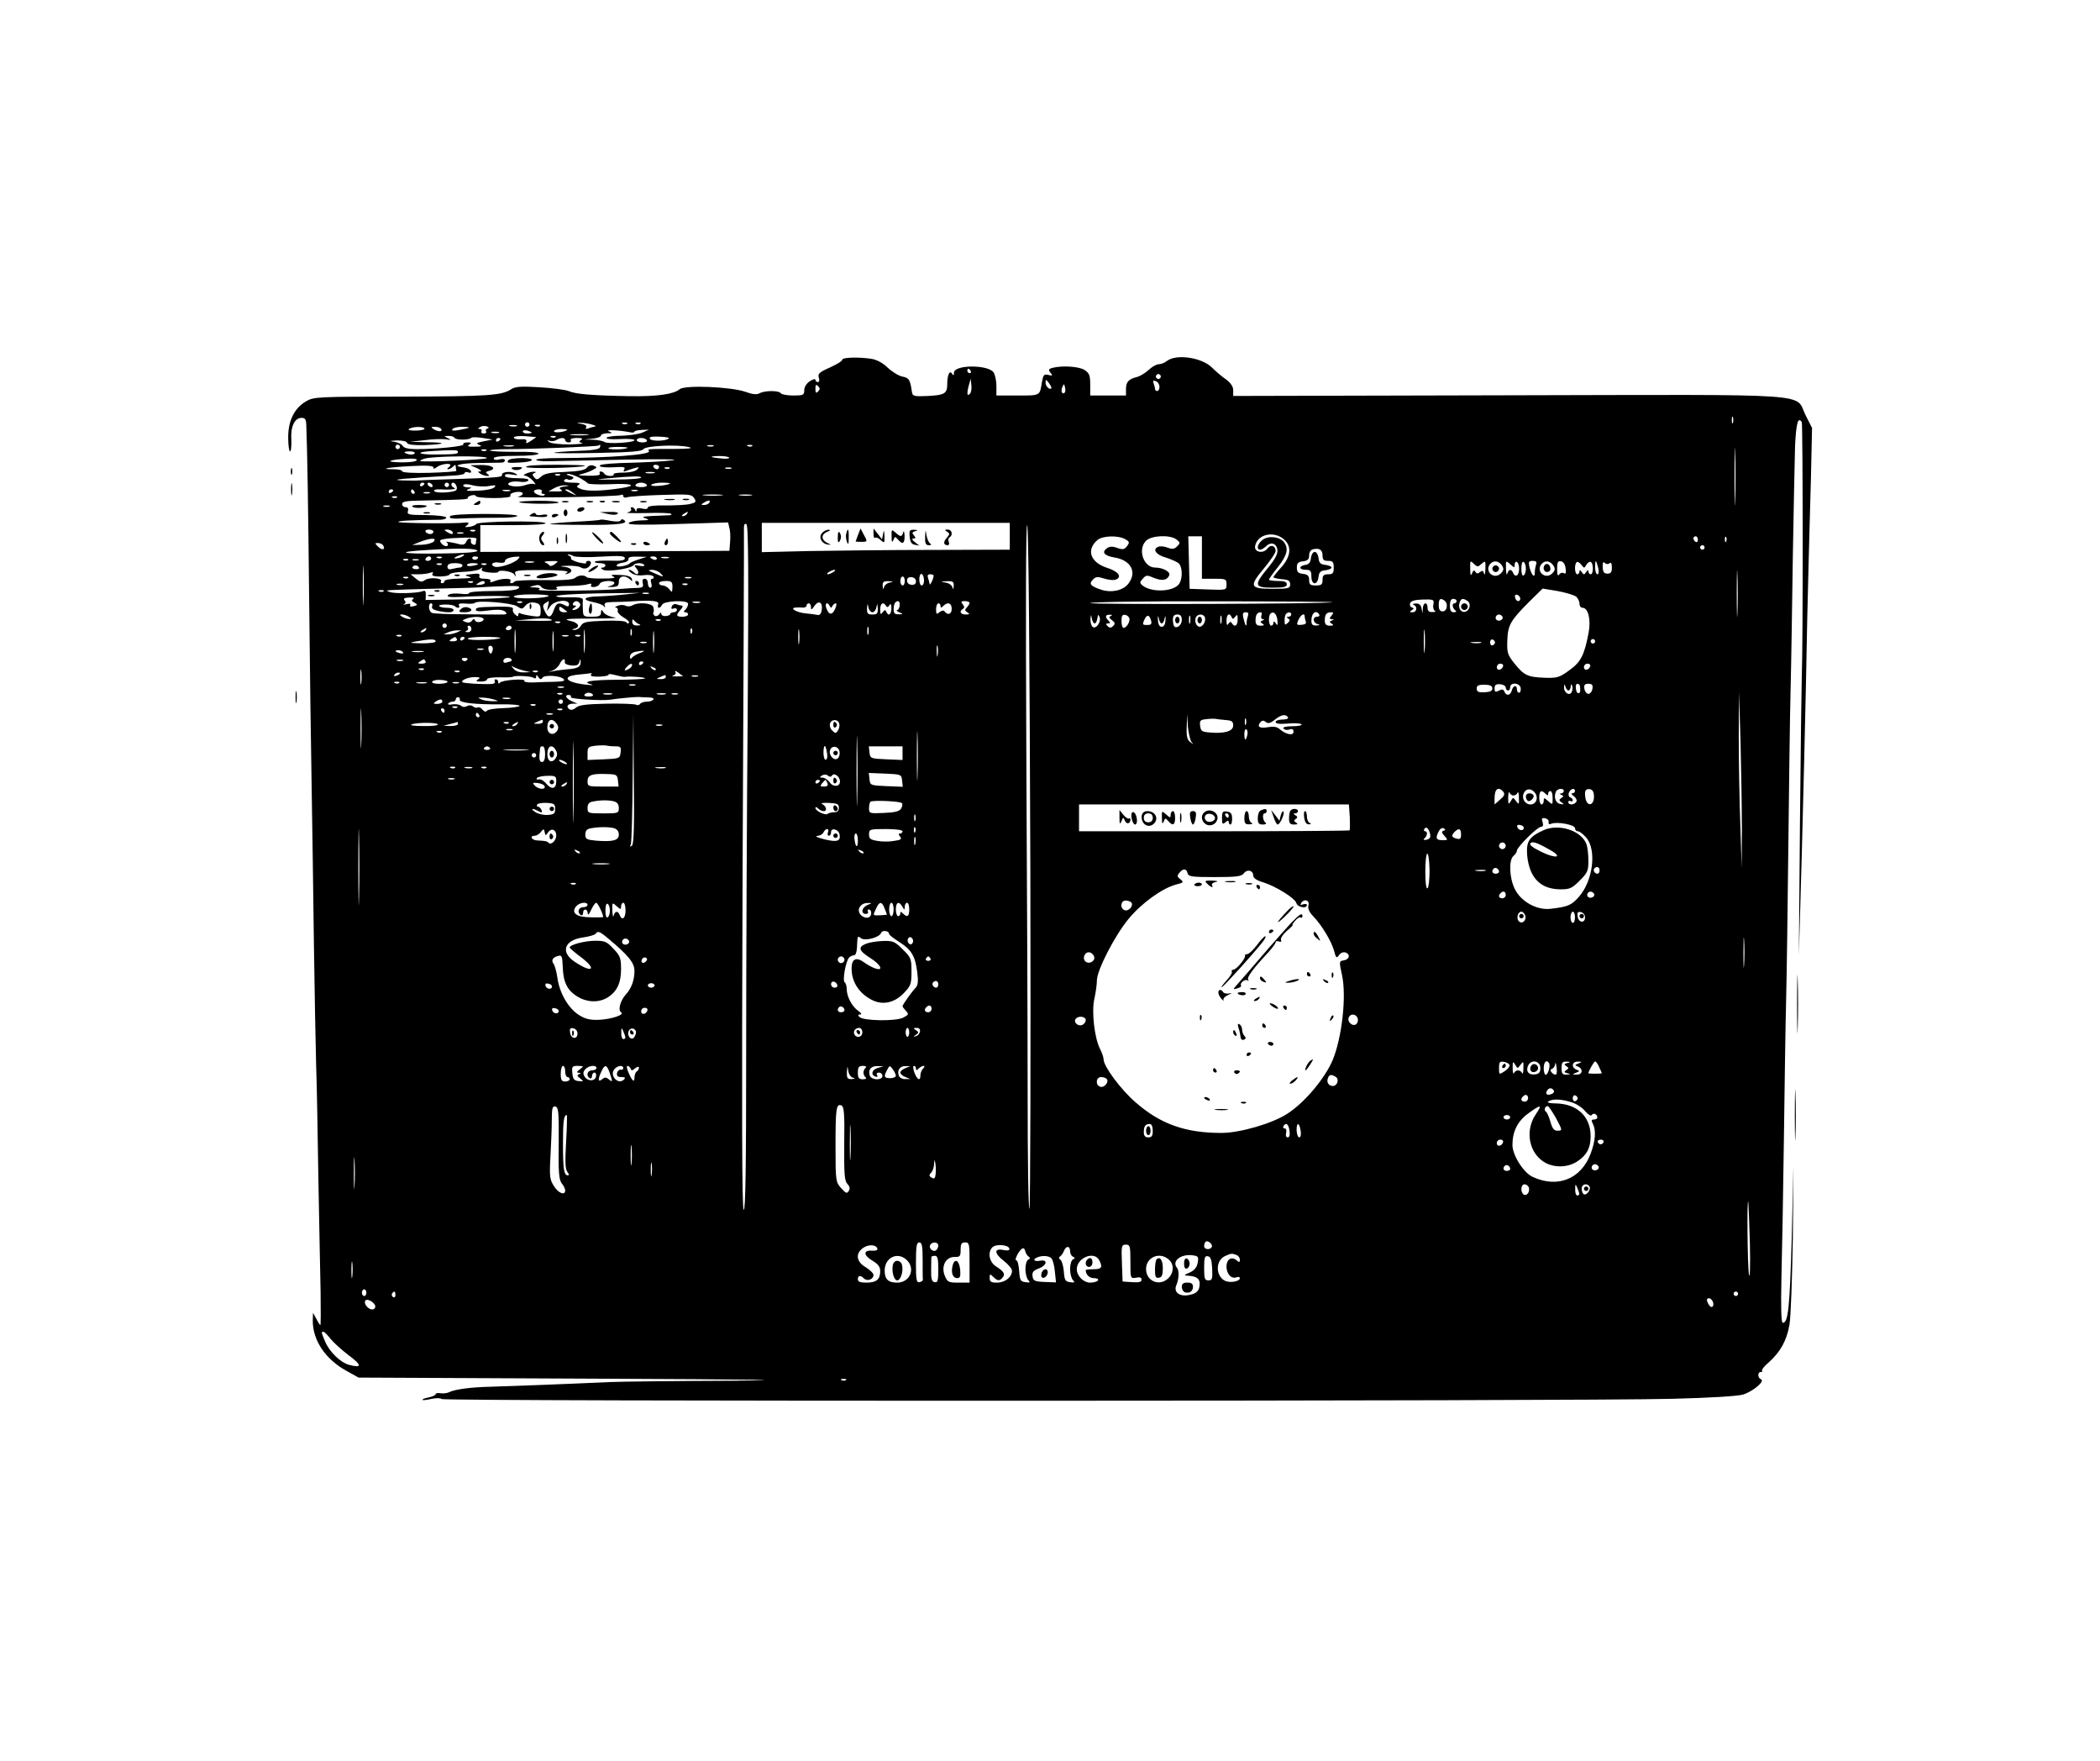 <?xml version="1.0" standalone="no"?>
<!DOCTYPE svg PUBLIC "-//W3C//DTD SVG 20010904//EN"
 "http://www.w3.org/TR/2001/REC-SVG-20010904/DTD/svg10.dtd">
<svg version="1.0" xmlns="http://www.w3.org/2000/svg"
 width="940pt" height="788pt" viewBox="0 0 940 788"
 preserveAspectRatio="xMidYMid meet">

<g transform="translate(0,788) scale(0.1,-0.1)"
fill="#000000" stroke="none">
<path d="M3770 6270 c0 -6 -25 -21 -56 -35 -47 -21 -54 -28 -49 -45 4 -11 2
-20 -4 -20 -6 0 -11 5 -11 10 0 6 -11 3 -25 -6 -15 -10 -25 -26 -25 -40 0 -22
-4 -24 -49 -24 -28 0 -53 5 -56 10 -8 13 -71 13 -95 0 -13 -7 -31 -5 -62 6
-63 23 -273 32 -296 12 -25 -22 -102 -33 -222 -31 -170 3 -243 9 -275 23 -16
6 -76 14 -132 17 -81 5 -107 3 -125 -9 -43 -28 -102 -32 -493 -33 -375 0 -391
-1 -425 -21 -52 -30 -80 -86 -80 -161 0 -35 4 -63 8 -63 5 0 7 23 6 52 -4 59
15 98 46 98 16 0 20 -7 21 -32 5 -141 8 -335 13 -798 3 -294 8 -665 11 -825 3
-159 7 -472 10 -695 3 -223 8 -468 10 -545 3 -77 7 -304 10 -505 4 -201 8
-431 10 -512 1 -82 1 -148 -1 -148 -2 0 -10 12 -18 28 l-15 27 -1 -34 c-1 -88
56 -174 151 -226 l54 -30 1075 -5 c704 -3 911 -6 600 -9 -261 -1 -509 -4 -550
-6 -193 -9 -463 -19 -535 -21 -90 -2 -162 -12 -186 -25 -9 -4 -26 -6 -38 -4
-11 2 -21 0 -21 -4 0 -5 -14 -11 -32 -15 -17 -3 -29 -8 -27 -11 3 -2 21 0 42
5 21 4 39 4 43 -1 6 -11 5105 -10 5509 1 167 4 295 12 317 19 45 14 99 60 81
68 -16 6 -17 33 -1 33 6 0 9 3 5 6 -3 3 10 20 30 37 52 46 81 98 93 169 6 35
12 209 15 388 l3 325 -8 -330 c-9 -312 -16 -375 -40 -375 -7 0 -9 66 -6 203 3
111 8 389 11 617 3 228 7 510 10 625 3 116 7 428 10 695 3 267 7 580 10 695 3
116 7 383 10 595 4 212 8 434 10 495 5 101 13 132 30 106 5 -10 6 -1000 0
-1141 -1 -30 -5 -323 -8 -650 l-5 -595 13 450 c7 248 15 596 19 775 3 179 8
406 11 505 3 99 7 281 11 405 l5 225 -28 55 c-53 103 82 94 -1329 91 l-1234
-3 0 26 c0 16 -11 32 -32 48 -18 12 -47 37 -64 54 -45 44 -158 61 -200 29 -10
-8 -27 -15 -37 -15 -10 0 -30 -11 -45 -25 -15 -14 -38 -28 -52 -32 -38 -9 -50
-22 -50 -54 l0 -29 -80 0 -80 0 0 49 c0 41 -4 51 -25 65 -24 16 -99 21 -143
10 -19 -5 -20 -9 -10 -22 11 -13 10 -15 -9 -10 -20 5 -23 1 -29 -31 -10 -63
-6 -61 -109 -61 l-95 0 0 43 c0 24 -6 51 -13 61 -26 35 -177 34 -177 -2 0 -13
-2 -14 -9 -4 -10 17 -21 -6 -21 -46 0 -43 -11 -50 -85 -54 -63 -3 -70 -1 -73
17 -8 57 -13 64 -44 70 -17 4 -46 22 -65 40 -20 20 -48 35 -71 39 -58 9 -132
7 -132 -4z m575 -50 c3 -5 1 -10 -4 -10 -6 0 -11 5 -11 10 0 6 2 10 4 10 3 0
8 -4 11 -10z m849 -31 c-3 -5 -10 -7 -15 -3 -5 3 -7 10 -3 15 3 5 10 7 15 3 5
-3 7 -10 3 -15z m-853 -72 c-13 -13 -14 5 -3 43 l7 25 3 -29 c2 -16 -1 -33 -7
-39z m365 25 c-9 -8 -26 10 -26 26 1 15 2 15 15 -2 8 -11 13 -21 11 -24z m484
7 c0 -10 -4 -19 -10 -19 -5 0 -10 4 -10 9 0 5 -3 17 -6 25 -5 12 -2 15 10 10
9 -3 16 -15 16 -25z m-1528 -21 c-9 -9 -12 -7 -12 12 0 19 3 21 12 12 9 -9 9
-15 0 -24z m1104 -5 c-11 -11 -19 6 -11 24 8 17 8 17 12 0 3 -10 2 -21 -1 -24z
m2991 -135 c-3 -7 -5 -2 -5 12 0 14 2 19 5 13 2 -7 2 -19 0 -25z m-5387 -8 c0
-5 -4 -10 -10 -10 -5 0 -10 5 -10 10 0 6 5 10 10 10 6 0 10 -4 10 -10z m280 0
c14 -4 20 -8 13 -9 -6 -1 -19 -4 -29 -8 -11 -4 -15 -3 -10 5 4 6 -4 12 -21 15
-26 4 -26 4 -3 5 14 0 36 -4 50 -8z m157 4 c-3 -3 -12 -4 -19 -1 -8 3 -5 6 6
6 11 1 17 -2 13 -5z m60 0 c-3 -3 -12 -4 -19 -1 -8 3 -5 6 6 6 11 1 17 -2 13
-5z m-685 -22 c-7 -2 -10 -8 -6 -13 3 -5 -2 -9 -11 -9 -9 0 -13 5 -10 10 3 6
0 10 -7 10 -10 0 -10 2 1 9 8 5 21 6 30 3 10 -4 11 -7 3 -10z m131 11 c-7 -2
-21 -2 -30 0 -10 3 -4 5 12 5 17 0 24 -2 18 -5z m104 1 c-3 -3 -12 -4 -19 -1
-8 3 -5 6 6 6 11 1 17 -2 13 -5z m-517 -13 c0 -4 -18 -8 -41 -8 -26 0 -36 3
-27 8 17 11 68 11 68 0z m75 -1 c8 -13 -15 -13 -35 0 -12 8 -11 10 7 10 12 0
25 -4 28 -10z m124 6 c-2 -2 -21 -6 -42 -10 -27 -5 -37 -4 -32 3 3 6 22 11 42
11 20 0 34 -2 32 -4z m281 -22 c0 -2 -9 -4 -20 -4 -11 0 -20 4 -20 9 0 5 9 7
20 4 11 -3 20 -7 20 -9z m159 12 c-12 -10 -59 -15 -59 -6 0 5 14 10 32 10 17
0 29 -2 27 -4z m284 -11 c9 -2 17 0 17 3 0 4 15 7 33 8 l32 1 -30 -13 c-16 -7
-58 -13 -92 -14 -34 0 -64 -4 -68 -9 -3 -6 22 -8 60 -6 36 2 65 0 65 -5 0 -11
-122 -18 -134 -8 -6 4 -28 9 -50 10 l-41 1 38 4 c20 2 37 8 37 14 0 5 12 9 28
10 24 0 25 1 7 9 -19 8 49 5 98 -5z m-590 -2 c-7 -2 -21 -2 -30 0 -10 3 -4 5
12 5 17 0 24 -2 18 -5z m5534 -300 c-1 -59 -3 -13 -3 102 0 116 2 164 3 108 2
-56 2 -151 0 -210z m-5140 290 c-20 -2 -52 -2 -70 0 -17 2 0 4 38 4 39 0 53
-2 32 -4z m-592 -13 c6 -10 66 -10 75 1 3 3 25 3 50 -1 l45 -7 -40 -8 c-33 -7
-36 -9 -20 -16 15 -6 10 -8 -20 -8 -29 -1 -36 2 -25 9 12 8 10 10 -8 10 -13 0
-21 -4 -18 -9 6 -8 -118 -21 -211 -21 -34 0 -55 5 -60 14 -4 8 -21 16 -38 19
-25 3 -22 4 12 6 25 0 43 -4 45 -11 3 -8 28 -11 78 -10 98 4 103 12 9 13 l-74
2 65 7 c36 5 79 6 95 4 25 -4 27 -3 10 5 -19 9 -19 10 2 10 12 1 25 -3 28 -9z
m365 4 c0 -1 -11 -9 -25 -18 -17 -11 -23 -12 -19 -3 3 9 -4 13 -26 11 -16 -1
-30 2 -30 8 0 5 22 8 50 6 27 -2 50 -4 50 -4z m87 0 c-3 -3 -12 -4 -19 -1 -8
3 -5 6 6 6 11 1 17 -2 13 -5z m507 -5 c-7 -13 -75 -15 -84 -4 -7 9 3 12 39 11
27 -1 47 -4 45 -7z m-754 -3 c0 -3 -4 -8 -10 -11 -5 -3 -10 -1 -10 4 0 6 5 11
10 11 6 0 10 -2 10 -4z m290 -6 c0 -5 7 -10 16 -10 8 0 12 5 9 10 -4 6 7 10
27 10 23 0 29 -3 19 -9 -11 -7 -10 -10 5 -14 10 -2 -15 -5 -56 -6 -41 0 -82 4
-90 10 -13 9 -13 10 1 6 9 -3 22 -1 30 4 19 12 39 11 39 -1z m365 0 c4 -6 -5
-10 -19 -10 -14 0 -26 5 -26 10 0 6 9 10 19 10 11 0 23 -4 26 -10z m-1105 -30
c0 -5 -4 -10 -10 -10 -5 0 -10 5 -10 10 0 6 5 10 10 10 6 0 10 -4 10 -10z
m508 3 c-10 -2 -28 -2 -40 0 -13 2 -5 4 17 4 22 1 32 -1 23 -4z m387 -6 c-4
-8 -36 -13 -102 -15 -54 -2 -100 -6 -103 -8 -2 -3 85 -3 194 -1 152 3 200 7
206 17 10 15 153 22 204 9 21 -5 1 -8 -64 -8 -124 0 -122 0 -115 -10 9 -16
-176 -30 -402 -31 -57 0 -103 -3 -103 -8 0 -4 26 -7 58 -6 31 0 183 4 337 7
164 3 253 2 215 -3 -36 -5 -120 -9 -187 -11 -67 -1 -128 -6 -135 -10 -14 -9
18 -13 81 -9 24 1 31 -2 25 -11 -5 -8 -3 -11 7 -7 8 3 25 9 39 13 21 6 23 5
12 -6 -7 -8 -34 -14 -61 -14 -27 0 -47 -3 -44 -7 2 -5 -5 -8 -16 -8 -11 0 -23
5 -26 10 -3 6 -11 10 -16 10 -6 0 -7 -4 -4 -10 4 -6 -15 -10 -52 -9 -47 1 -52
2 -28 8 17 4 40 13 50 19 19 10 19 11 2 18 -11 4 -23 1 -30 -9 -9 -11 -35 -16
-98 -19 -66 -2 -92 -7 -107 -21 -16 -15 -21 -15 -31 -3 -9 11 -9 15 1 19 9 4
9 5 -2 6 -22 0 -60 -17 -39 -18 9 -1 24 -11 35 -23 10 -12 14 -18 8 -15 -7 4
-26 2 -43 -4 -36 -13 -94 -3 -71 11 8 5 29 7 47 4 17 -3 34 0 38 6 4 6 -13 10
-49 10 -35 0 -56 4 -56 11 0 8 11 9 33 5 25 -4 28 -3 14 5 -21 12 -63 8 -60
-7 2 -10 -28 -12 -242 -19 -66 -2 -124 -4 -130 -5 -5 -1 -39 -1 -75 0 -62 3 2
9 233 22 26 1 47 6 47 11 0 5 7 6 16 3 10 -4 14 -1 12 6 -3 7 -17 14 -31 16
-60 7 -21 19 66 20 50 1 98 1 105 2 6 0 12 5 12 10 0 6 -11 8 -25 4 -15 -4
-25 -2 -25 5 0 7 33 11 100 11 59 0 100 4 100 10 0 6 -42 9 -105 8 -58 0 -108
2 -112 6 -3 3 32 6 78 6 114 0 403 12 408 16 8 7 10 4 6 -9z m508 6 c-7 -2
-19 -2 -25 0 -7 3 -2 5 12 5 14 0 19 -2 13 -5z m174 1 c-3 -3 -12 -4 -19 -1
-8 3 -5 6 6 6 11 1 17 -2 13 -5z m-558 -8 c-8 -8 -78 -10 -85 -3 -4 4 14 7 41
7 27 0 46 -2 44 -4z m-759 -18 c0 -10 -7 -11 -97 -12 -89 -1 -97 12 -10 16 90
5 107 5 107 -4z m127 6 c-3 -3 -12 -4 -19 -1 -8 3 -5 6 6 6 11 1 17 -2 13 -5z
m-321 -13 c-3 -5 -15 -7 -26 -4 -28 7 -25 13 6 13 14 0 23 -4 20 -9z m324 -21
c0 -7 -286 -20 -299 -13 -2 2 6 6 18 10 32 12 281 15 281 3z m1084 2 c2 -4
-12 -6 -32 -4 -56 5 -62 10 -15 11 23 1 44 -3 47 -7z m-1399 -12 c-3 -6 -36
-10 -73 -9 -73 1 -52 12 30 16 31 2 47 -1 43 -7z m144 -31 c-8 -5 -9 -9 -3 -9
5 0 15 5 22 12 9 9 12 9 12 0 0 -7 1 -15 3 -19 1 -3 -53 -7 -120 -9 -73 -2
-123 1 -123 7 0 5 -16 9 -37 9 -73 0 -25 9 75 14 70 4 102 2 102 -6 0 -7 4 -7
13 0 15 12 49 20 61 14 4 -2 2 -8 -5 -13z m941 1 c0 -5 -4 -10 -9 -10 -6 0
-13 5 -16 10 -3 6 1 10 9 10 9 0 16 -4 16 -10z m47 -6 c-3 -3 -12 -4 -19 -1
-8 3 -5 6 6 6 11 1 17 -2 13 -5z m276 -1 c-7 -2 -19 -2 -25 0 -7 3 -2 5 12 5
14 0 19 -2 13 -5z m-345 -20 c-10 -2 -26 -2 -35 0 -10 3 -2 5 17 5 19 0 27 -2
18 -5z m-421 -9 c-3 -3 -12 -4 -19 -1 -8 3 -5 6 6 6 11 1 17 -2 13 -5z m85
-11 c18 -10 36 -22 39 -26 3 -4 47 -6 98 -4 101 5 130 -6 48 -18 -86 -13 -148
-14 -175 -4 -21 8 -23 12 -12 19 11 7 2 10 -28 10 -27 0 -41 4 -37 10 4 6 11
8 16 5 5 -4 15 -3 21 1 9 6 5 10 -12 15 -14 4 -18 7 -8 8 9 1 31 -7 50 -16z
m278 0 c0 -5 -51 -9 -113 -9 -92 -1 -99 0 -42 5 121 11 155 11 155 4z m-970
-27 c0 -3 -4 -8 -10 -11 -5 -3 -10 -1 -10 4 0 6 5 11 10 11 6 0 10 -2 10 -4z
m35 -6 c3 -5 2 -10 -4 -10 -5 0 -13 5 -16 10 -3 6 -2 10 4 10 5 0 13 -4 16
-10z m75 0 c0 -5 -4 -10 -10 -10 -5 0 -10 5 -10 10 0 6 5 10 10 10 6 0 10 -4
10 -10z m33 -5 c4 -8 2 -17 -3 -20 -17 -10 -90 -13 -96 -3 -4 6 7 9 27 8 47
-3 77 1 62 7 -15 5 -17 23 -4 23 5 0 11 -7 14 -15z m146 0 c28 5 33 4 24 -6
-7 -7 -40 -14 -75 -15 -43 -2 -57 -1 -43 6 19 8 19 9 -3 9 -13 1 -21 5 -18 10
4 6 21 5 42 -1 20 -5 53 -7 73 -3z m706 5 c4 -6 -7 -10 -25 -10 -18 0 -29 4
-25 10 3 6 15 10 25 10 10 0 22 -4 25 -10z m104 6 c-11 -9 -90 -16 -84 -6 3 5
25 10 47 10 23 0 39 -2 37 -4z m-473 -13 c-22 -4 -26 -7 -15 -14 10 -6 4 -9
-21 -8 l-35 0 25 14 c14 8 36 14 50 13 22 -1 21 -2 -4 -5z m-766 -17 c0 -3 -4
-8 -10 -11 -5 -3 -10 -1 -10 4 0 6 5 11 10 11 6 0 10 -2 10 -4z m95 -6 c3 -5
1 -10 -4 -10 -6 0 -11 5 -11 10 0 6 2 10 4 10 3 0 8 -4 11 -10z m428 3 c-7 -2
-21 -2 -30 0 -10 3 -4 5 12 5 17 0 24 -2 18 -5z m142 -3 c-3 -5 -1 -10 6 -10
7 0 10 -3 6 -6 -8 -8 -47 5 -47 17 0 5 9 9 21 9 11 0 17 -4 14 -10z m141 -6
c18 -14 18 -14 -6 -3 -31 14 -36 19 -24 19 6 0 19 -7 30 -16z m287 9 c-7 -2
-19 -2 -25 0 -7 3 -2 5 12 5 14 0 19 -2 13 -5z m-930 -10 c-7 -2 -19 -2 -25 0
-7 3 -2 5 12 5 14 0 19 -2 13 -5z m417 -2 c0 -5 -10 -12 -22 -14 -13 -3 84 -4
214 -2 131 2 242 6 248 10 5 3 10 1 10 -5 0 -7 8 -9 19 -5 10 3 79 8 152 10
124 4 135 3 146 -14 11 -17 9 -20 -20 -27 -18 -4 -67 -6 -109 -6 -49 1 -78 -3
-78 -9 0 -7 -10 -9 -25 -5 -17 4 -25 2 -26 -6 0 -10 -2 -10 -6 0 -2 6 -9 12
-14 12 -6 0 -8 -4 -4 -9 3 -5 -5 -12 -17 -15 -13 -2 26 -3 85 -2 59 2 110 0
112 -4 2 -4 -4 -6 -13 -6 -9 0 -42 -2 -72 -3 -44 -2 -50 -5 -30 -11 20 -7 16
-8 -22 -9 -26 -1 -50 -6 -54 -12 -5 -8 56 -9 219 -4 l226 7 6 -25 c4 -13 5
-41 3 -63 l-3 -39 -557 -3 -558 -2 0 60 0 60 153 0 c88 0 146 4 139 9 -19 12
-301 8 -310 -4 -4 -6 -18 -11 -32 -13 -20 -2 -22 -1 -10 7 13 10 8 15 -12 12
-32 -5 -290 -3 -295 3 -5 5 57 9 190 10 15 1 26 5 24 10 -2 6 -42 10 -90 11
-78 0 -86 2 -81 18 3 11 0 17 -10 17 -9 0 -16 6 -16 14 0 12 19 15 93 16 165
3 205 5 201 11 -2 4 5 9 16 12 11 3 20 1 20 -3 0 -5 36 -9 80 -9 44 0 78 4 75
9 -3 4 1 11 7 13 22 9 48 7 48 -2z m888 -8 c-21 -2 -55 -2 -75 0 -21 2 -4 4
37 4 41 0 58 -2 38 -4z m135 0 c-13 -2 -35 -2 -50 0 -16 2 -5 4 22 4 28 0 40
-2 28 -4z m-1586 -9 c-3 -3 -12 -4 -19 -1 -8 3 -5 6 6 6 11 1 17 -2 13 -5z
m1398 -24 c-3 -5 -14 -10 -23 -10 -15 0 -15 2 -2 10 20 13 33 13 25 0z m-1432
-17 c-7 -2 -19 -2 -25 0 -7 3 -2 5 12 5 14 0 19 -2 13 -5z m1332 -33 c-3 -5
-12 -10 -18 -10 -7 0 -6 4 3 10 19 12 23 12 15 0z m272 -869 c-4 -449 -7
-1139 -7 -1534 0 -523 -3 -716 -11 -711 -8 5 -9 417 -5 1518 4 831 7 1521 6
1534 0 15 4 21 11 16 9 -5 10 -214 6 -823z m1173 769 l0 -60 -342 -1 c-189 0
-439 -3 -555 -5 l-213 -5 0 65 0 66 555 0 555 0 0 -60z m92 -1487 c2 -838 0
-1523 -4 -1523 -5 0 -8 228 -8 508 0 279 -3 971 -6 1537 -3 659 -2 1025 4
1015 6 -9 11 -589 14 -1537z m-2672 1507 c0 -5 -6 -10 -14 -10 -8 0 -18 5 -21
10 -3 6 3 10 14 10 12 0 21 -4 21 -10z m85 0 c8 -13 -5 -13 -25 0 -13 8 -13
10 2 10 9 0 20 -4 23 -10z m102 4 c-3 -3 -12 -4 -19 -1 -8 3 -5 6 6 6 11 1 17
-2 13 -5z m-54 -11 c-7 -2 -19 -2 -25 0 -7 3 -2 5 12 5 14 0 19 -2 13 -5z
m3671 -24 c39 -31 36 -78 -9 -128 -19 -21 -35 -41 -35 -44 0 -3 17 -7 38 -9
29 -2 37 -7 37 -23 0 -18 -7 -20 -80 -20 -101 0 -105 11 -36 93 28 34 51 68
51 76 0 24 -22 31 -36 12 -18 -25 -60 -18 -56 9 8 52 79 71 126 34z m-3611 -2
c-2 -4 -3 -12 -3 -18 0 -6 -6 -9 -12 -6 -7 2 -12 10 -10 16 3 17 -15 13 -22
-5 -3 -9 -13 -13 -23 -11 -32 9 -78 16 -65 11 6 -3 9 -10 6 -15 -6 -11 -34 7
-34 22 0 4 28 10 63 11 77 4 103 3 100 -5z m2904 0 c19 -11 20 -14 8 -31 -12
-15 -19 -17 -44 -8 -22 8 -34 7 -47 -2 -24 -18 -11 -33 35 -41 74 -12 102 -66
61 -118 -24 -30 -75 -41 -121 -26 -48 16 -56 26 -37 45 13 14 22 14 50 5 19
-6 43 -9 52 -5 31 12 12 37 -39 53 -74 24 -94 80 -43 124 24 20 92 22 125 4z
m229 -1 c17 -14 18 -16 3 -31 -12 -12 -21 -14 -42 -6 -15 6 -34 8 -42 4 -28
-10 -11 -36 33 -48 23 -7 49 -19 57 -25 17 -14 20 -63 5 -90 -21 -38 -124 -44
-166 -10 -13 11 -13 15 2 31 14 16 19 16 49 3 37 -15 60 -11 69 12 6 15 -29
34 -63 34 -52 0 -80 81 -41 120 24 24 106 28 136 6z m114 -81 l0 -95 55 0 c52
0 55 -1 55 -25 0 -26 0 -26 -82 -23 l-83 3 -3 118 -3 117 31 0 30 0 0 -95z
m2220 79 c0 -8 -4 -12 -10 -9 -5 3 -10 10 -10 16 0 5 5 9 10 9 6 0 10 -7 10
-16z m127 -6 c-3 -8 -6 -5 -6 6 -1 11 2 17 5 13 3 -3 4 -12 1 -19z m-5785 -1
c-6 -7 -30 -14 -54 -15 l-43 -1 35 14 c47 18 76 19 62 2z m-227 -18 c12 -19
-5 -23 -22 -6 -16 16 -16 17 -1 17 9 0 20 -5 23 -11z m5915 -9 c0 -5 -4 -10
-10 -10 -5 0 -10 5 -10 10 0 6 5 10 10 10 6 0 10 -4 10 -10z m-5493 -15 c2 -6
-58 -11 -163 -12 -181 -3 -213 7 -56 16 142 9 215 7 219 -4z m3783 -21 c0 -19
5 -24 25 -24 21 0 25 -5 25 -30 0 -25 -4 -30 -25 -30 -20 0 -25 -5 -25 -25 0
-21 -5 -25 -30 -25 -25 0 -30 4 -30 24 0 19 -6 25 -27 28 -22 2 -28 8 -28 28
0 20 6 26 28 28 21 3 27 9 27 27 0 14 7 25 18 27 28 7 42 -3 42 -28z m-4293
-206 c-1 -40 -3 -8 -3 72 0 80 2 112 3 73 2 -40 2 -106 0 -145z m443 202 c-8
-5 -22 -9 -30 -9 -10 0 -8 3 5 9 27 12 43 12 25 0z m498 1 c9 -4 65 -6 123 -2
84 5 106 3 106 -7 0 -10 -17 -13 -64 -11 -34 1 -66 -1 -70 -4 -3 -4 6 -7 20
-7 15 0 27 -4 27 -10 0 -5 -6 -10 -12 -10 -10 0 -10 -2 0 -9 19 -12 127 4 138
20 7 11 41 12 48 0 3 -4 -7 -6 -22 -3 -24 5 -26 4 -13 -12 16 -19 6 -35 -11
-18 -7 7 -16 12 -22 12 -5 0 -1 -6 10 -14 11 -9 33 -13 56 -10 20 3 39 0 43
-6 3 -5 1 -10 -5 -10 -7 0 -9 -8 -5 -20 4 -11 2 -20 -4 -20 -6 0 -11 9 -11 20
0 11 -6 20 -14 20 -9 0 -12 -7 -9 -20 4 -16 0 -20 -23 -21 -16 0 -47 -2 -69
-4 -88 -9 -387 -12 -374 -4 10 6 5 9 -16 10 -29 1 -29 1 -5 8 17 5 28 3 33 -6
4 -7 25 -13 45 -13 25 0 32 3 23 9 -8 5 11 9 51 9 35 0 75 3 87 7 16 5 21 4
17 -3 -4 -6 2 -10 14 -9 10 1 22 7 24 14 6 15 66 18 66 4 0 -5 -10 -12 -22
-14 -14 -3 -10 -4 10 -4 26 1 32 5 32 24 0 26 27 31 49 11 11 -11 13 -10 9 2
-3 10 -20 16 -54 17 -36 2 -44 0 -29 -7 14 -6 2 -9 -46 -9 -36 -1 -69 2 -73 6
-11 12 -39 9 -53 -4 -9 -7 -54 -11 -139 -9 -69 1 -128 -2 -130 -6 -3 -4 -10
-8 -15 -8 -6 0 -7 5 -4 10 8 13 -36 13 -70 0 -17 -7 -24 -7 -20 0 4 6 -7 10
-24 10 -21 0 -29 4 -25 13 3 10 -5 12 -33 8 -35 -4 -36 -5 -13 -12 17 -5 3 -7
-42 -8 -38 -1 -68 -5 -68 -11 0 -5 -5 -10 -11 -10 -5 0 -8 4 -5 9 9 14 -53 19
-72 5 -14 -10 -22 -9 -41 7 l-23 19 35 0 c19 0 43 3 53 7 12 4 15 3 10 -5 -5
-8 5 -12 33 -12 21 0 41 4 43 9 2 6 30 11 63 12 33 1 66 7 74 13 11 8 13 8 8
0 -5 -8 6 -13 33 -16 22 -2 40 -1 40 2 0 12 62 4 71 -10 9 -13 10 -12 5 2 -4
15 7 17 121 17 87 -1 122 -4 112 -11 -12 -8 -12 -9 0 -6 29 8 22 27 -11 31
-27 3 -25 4 12 5 25 1 51 -2 59 -7 17 -11 38 -4 45 15 3 8 -1 14 -10 14 -8 0
-13 -4 -10 -9 3 -4 -12 -3 -34 2 -21 6 -37 14 -34 18 2 4 -2 10 -8 12 -7 3 -9
6 -5 6 5 1 16 -3 25 -8z m-638 -11 c0 -5 -7 -10 -16 -10 -8 0 -12 5 -9 10 3 6
10 10 16 10 5 0 9 -4 9 -10z m47 4 c-3 -3 -12 -4 -19 -1 -8 3 -5 6 6 6 11 1
17 -2 13 -5z m163 2 c0 -11 -19 -15 -25 -6 -3 5 1 10 9 10 9 0 16 -2 16 -4z
m178 -9 c-19 -19 -86 -40 -104 -33 -24 9 -7 24 21 18 14 -2 25 0 25 6 0 11 21
19 53 21 15 1 16 -1 5 -12z m542 0 c-19 -6 -37 -14 -40 -17 -9 -12 -60 -21
-60 -11 0 5 12 11 28 13 15 2 26 8 25 16 -2 8 10 12 40 11 l42 -1 -35 -11z
m80 3 c0 -5 -7 -7 -15 -4 -8 4 -15 8 -15 10 0 2 7 4 15 4 8 0 15 -4 15 -10z
m53 3 c-7 -2 -21 -2 -30 0 -10 3 -4 5 12 5 17 0 24 -2 18 -5z m4784 -246 c-1
-45 -3 -5 -3 88 0 94 2 130 3 82 2 -48 2 -125 0 -170z m-5950 237 c-3 -3 -12
-4 -19 -1 -8 3 -5 6 6 6 11 1 17 -2 13 -5z m46 -1 c-7 -2 -19 -2 -25 0 -7 3
-2 5 12 5 14 0 19 -2 13 -5z m515 -10 c-10 -2 -26 -2 -35 0 -10 3 -2 5 17 5
19 0 27 -2 18 -5z m96 -7 c-10 -8 -21 -11 -24 -7 -3 5 -12 11 -20 14 -8 3 3 6
24 6 37 1 38 0 20 -13z m4148 1 c17 15 18 14 17 -23 -1 -21 -3 -31 -6 -21 -4
14 -8 15 -18 7 -10 -8 -15 -8 -21 1 -5 9 -10 7 -15 -7 -6 -14 -8 -8 -8 21 -1
37 0 38 16 22 16 -15 18 -15 35 0z m92 -9 c8 -14 7 -21 -6 -34 -30 -30 -75 9
-48 42 16 18 39 15 54 -8z m56 6 c0 9 5 14 10 11 13 -8 13 -52 0 -60 -6 -3
-13 1 -16 9 -8 21 -21 20 -27 -1 -3 -10 -5 0 -6 21 -1 38 -1 39 19 21 19 -17
20 -17 20 -1z m50 -19 c0 -13 -4 -27 -10 -30 -6 -4 -10 8 -10 30 0 22 4 34 10
30 6 -3 10 -17 10 -30z m46 19 c-3 -9 -6 -25 -6 -37 0 -27 -15 -11 -24 26 -5
23 -3 27 15 27 15 0 19 -4 15 -16z m78 -6 c8 -14 7 -21 -6 -34 -30 -30 -75 9
-48 42 16 18 39 15 54 -8z m54 -12 c3 -20 0 -26 -8 -21 -7 4 -16 1 -21 -6 -6
-9 -9 -1 -9 24 0 31 3 38 18 35 10 -2 18 -14 20 -32z m93 17 c6 9 14 15 20 12
12 -8 12 -55 -1 -55 -5 0 -10 6 -10 13 0 8 -4 7 -10 -3 -9 -13 -11 -13 -20 0
-6 10 -10 11 -10 3 0 -7 -4 -13 -10 -13 -11 0 -14 43 -3 54 4 4 13 -1 21 -11
13 -17 14 -17 23 0z m53 -15 c4 -17 2 -28 -4 -28 -5 0 -10 14 -10 32 0 36 4
35 14 -4z m50 21 c7 6 11 0 11 -19 0 -21 -5 -27 -20 -27 -15 0 -20 7 -21 29
-1 20 2 26 9 19 6 -6 15 -7 21 -2z m-5227 -5 c-3 -3 -12 -4 -19 -1 -8 3 -5 6
6 6 11 1 17 -2 13 -5z m93 -4 c0 -5 -6 -10 -12 -10 -7 0 -22 -3 -34 -6 -14 -4
-21 -1 -21 10 0 11 10 16 34 16 18 0 33 -4 33 -10z m70 6 c0 -2 -11 -6 -25 -8
-14 -3 -25 -1 -25 3 0 5 11 9 25 9 14 0 25 -2 25 -4z m37 -2 c-3 -3 -12 -4
-19 -1 -8 3 -5 6 6 6 11 1 17 -2 13 -5z m-302 -13 c3 -6 -3 -9 -14 -8 -11 0
-17 5 -15 9 7 11 22 10 29 -1z m1081 -26 c19 -19 15 -19 -27 0 -29 12 -31 14
-11 15 13 0 30 -7 38 -15z m774 5 c-8 -5 -19 -10 -25 -10 -5 0 -3 5 5 10 8 5
20 10 25 10 6 0 3 -5 -5 -10z m406 -35 c1 -14 -4 -25 -11 -25 -9 0 -14 32 -6
48 6 11 16 -3 17 -23z m43 18 c-1 -16 -18 -48 -18 -36 -1 6 -4 18 -7 27 -4 11
-1 16 10 16 9 0 16 -3 15 -7z m-2352 -9 c-3 -3 -12 -4 -19 -1 -8 3 -5 6 6 6
11 1 17 -2 13 -5z m1266 -1 c-7 -2 -19 -2 -25 0 -7 3 -2 5 12 5 14 0 19 -2 13
-5z m957 -13 c0 -11 -4 -20 -10 -20 -5 0 -10 9 -10 20 0 11 5 20 10 20 6 0 10
-9 10 -20z m50 -2 c0 -11 -7 -16 -20 -15 -12 1 -20 8 -20 19 0 11 7 16 20 15
12 -1 20 -8 20 -19z m-1983 -4 c-3 -3 -12 -4 -19 -1 -8 3 -5 6 6 6 11 1 17 -2
13 -5z m53 -2 c0 -4 -10 -9 -22 -9 -18 -2 -20 0 -8 7 18 12 30 13 30 2z m840
-19 c-1 -25 -2 -26 -14 -10 -7 9 -21 17 -30 17 -9 0 -16 5 -16 10 0 6 14 10
30 10 26 0 30 -4 30 -27z m973 20 c-12 -2 -24 -12 -26 -21 -3 -12 -5 -10 -6 6
-1 18 4 22 27 21 22 -1 23 -2 5 -6z m286 -15 c-1 -16 -3 -18 -6 -6 -2 9 -16
19 -31 21 -24 4 -24 4 6 6 27 1 32 -2 31 -21z m-2466 5 c-7 -2 -19 -2 -25 0
-7 3 -2 5 12 5 14 0 19 -2 13 -5z m1274 1 c-3 -3 -12 -4 -19 -1 -8 3 -5 6 6 6
11 1 17 -2 13 -5z m-756 -17 c-8 -8 -48 -12 -116 -12 -58 0 -105 -4 -105 -9 0
-5 -17 -6 -39 -3 -21 2 -45 1 -52 -4 -16 -10 3 -13 61 -10 99 6 218 5 212 -1
-4 -3 -90 -8 -192 -10 l-185 -3 1 23 c0 17 -3 21 -15 16 -24 -9 -125 -12 -147
-3 -23 9 -36 8 216 15 102 2 196 5 210 7 14 1 56 3 94 4 54 2 67 0 57 -10z
m4734 -37 c8 -7 15 -21 15 -31 0 -11 6 -19 14 -19 25 0 38 -53 27 -111 -19
-101 -35 -132 -87 -169 -44 -32 -54 -35 -111 -33 -75 3 -91 10 -135 65 -30 38
-33 48 -31 101 2 69 14 90 97 173 l61 60 67 -11 c37 -7 74 -18 83 -25z m-5338
24 c-3 -3 -12 -4 -19 -1 -8 3 -5 6 6 6 11 1 17 -2 13 -5z m1083 -14 c-36 -4
-91 -8 -122 -9 -66 -1 -77 -15 -21 -26 21 -4 42 -12 46 -18 6 -8 7 -7 4 3 -4
12 4 15 37 16 22 0 61 1 86 3 90 6 123 2 116 -14 -3 -8 -1 -15 3 -15 5 0 11 6
14 13 7 19 117 23 117 5 0 -8 -5 -19 -12 -26 -9 -9 -9 -12 0 -12 7 0 12 -4 12
-10 0 -5 -11 -10 -25 -10 -29 0 -31 7 -8 32 9 10 11 18 5 18 -6 0 -17 3 -25 6
-8 3 -17 -2 -20 -10 -4 -10 -1 -13 9 -9 7 3 14 0 14 -6 0 -6 -7 -11 -15 -11
-8 0 -15 -4 -15 -8 0 -4 -9 -8 -20 -9 -11 -1 -20 4 -20 10 0 8 -3 7 -9 -2 -5
-7 -14 -10 -20 -7 -6 4 -9 11 -6 16 3 4 2 15 -1 24 -7 18 -69 22 -93 7 -8 -5
-22 -6 -30 -2 -9 5 -25 5 -36 0 -11 -4 -15 -8 -8 -8 7 -1 10 -7 8 -13 -3 -7 9
-21 26 -31 18 -10 28 -21 24 -25 -4 -4 -9 -2 -11 3 -3 6 -42 9 -99 7 -82 -3
-96 -6 -105 -23 -6 -10 -18 -18 -28 -18 -15 1 -15 2 1 6 26 7 15 27 -19 34
-39 9 -20 11 116 11 63 0 99 2 81 5 -19 2 -41 12 -48 21 -11 16 -12 16 -13 0
0 -14 -9 -18 -40 -18 -38 0 -40 1 -41 33 -1 17 -1 37 0 44 1 7 -18 11 -59 10
-33 -1 -60 1 -60 5 0 7 128 13 300 14 l75 1 -65 -7z m103 3 c-7 -2 -19 -2 -25
0 -7 3 -2 5 12 5 14 0 19 -2 13 -5z m-447 -10 c-12 -12 -156 -15 -156 -3 0 6
31 10 82 10 45 0 78 -3 74 -7z m4349 -11 c0 -18 -20 -15 -23 4 -3 10 1 15 10
12 7 -3 13 -10 13 -16z m-4955 -2 c-9 -6 -8 -10 5 -17 16 -9 15 -11 -4 -16
-13 -3 -19 -1 -15 5 4 6 -2 8 -17 4 -13 -3 -18 -3 -11 0 8 4 10 10 3 17 -7 9
-1 12 21 13 17 1 24 -2 18 -6z m4566 -25 c-3 -13 1 -26 7 -29 7 -2 2 -5 -10
-5 -17 -1 -23 5 -23 19 0 28 -20 25 -21 -2 l-2 -23 -4 23 c-3 15 -11 22 -26
21 -12 0 -16 -3 -9 -6 18 -7 14 -33 -5 -33 -14 0 -15 2 -4 9 11 7 11 9 0 13
-7 2 -10 11 -7 19 4 10 22 15 57 16 48 1 51 0 47 -22z m50 17 c17 -12 12 -48
-8 -48 -13 0 -18 8 -18 28 0 28 7 34 26 20z m54 -2 c0 -5 -4 -10 -10 -10 -12
0 -9 -22 5 -32 6 -4 2 -8 -7 -8 -13 0 -18 8 -18 30 0 20 5 30 15 30 8 0 15 -4
15 -10z m48 1 c19 -11 11 -45 -11 -49 -19 -4 -32 20 -23 43 6 17 15 19 34 6z
m-4254 -24 c21 -14 24 -14 38 3 11 12 24 16 42 13 21 -4 26 -11 26 -35 0 -29
-1 -30 -41 -24 -22 3 -44 8 -50 11 -5 4 -9 1 -9 -6 0 -9 -3 -9 -14 1 -8 6 -13
17 -10 24 3 9 -14 12 -68 11 -92 -2 -98 -3 -98 -15 0 -5 17 -7 38 -4 60 8 83
7 95 -5 9 -9 3 -12 -23 -11 -19 0 -93 0 -163 1 -71 0 -135 3 -143 6 -16 6 -19
43 -4 43 5 0 7 -6 4 -14 -3 -9 5 -15 27 -20 45 -9 69 -8 69 4 0 6 -13 10 -29
10 -17 0 -32 3 -35 8 -6 9 61 9 70 -1 12 -11 26 -8 18 4 -4 7 6 10 29 8 20 -2
39 -1 42 3 13 13 165 0 189 -15z m23 17 c-3 -3 -12 -4 -19 -1 -8 3 -5 6 6 6
11 1 17 -2 13 -5z m116 -16 l-5 -23 16 23 c20 26 83 32 83 8 0 -11 -5 -12 -18
-5 -29 15 -39 11 -50 -21 -13 -37 -26 -38 -41 -4 -10 21 -9 27 3 35 8 5 15 9
16 9 0 0 -1 -10 -4 -22z m143 11 c7 -11 -12 -29 -31 -29 -5 0 -3 5 5 10 11 7
11 10 2 10 -7 0 -10 5 -7 10 8 13 22 13 31 -1z m537 4 c-7 -2 -21 -2 -30 0
-10 3 -4 5 12 5 17 0 24 -2 18 -5z m545 -34 c-2 -15 -9 -23 -18 -21 -8 2 -32
5 -53 7 -39 3 -76 24 -46 26 7 1 22 1 32 0 9 -1 17 3 17 8 0 6 5 11 10 11 6 0
10 -8 10 -17 0 -14 3 -13 16 6 19 27 38 15 32 -20z m349 21 c-1 -11 -6 -20
-12 -21 -5 0 -1 -4 10 -9 19 -8 19 -9 -2 -9 -18 -1 -23 5 -23 22 0 13 3 27 7
30 12 13 22 7 20 -13z m313 12 c0 -4 -6 -14 -12 -20 -10 -10 -10 -15 2 -22 12
-8 10 -10 -7 -10 -24 0 -31 14 -13 25 8 5 7 11 -1 21 -9 11 -7 14 10 14 11 0
21 -4 21 -8z m1625 3 c-23 -8 -1085 -11 -1085 -4 0 5 246 9 548 8 301 0 543
-2 537 -4z m-2251 -17 c5 -10 7 -10 12 0 3 6 10 12 15 12 5 0 3 -11 -3 -25
-13 -29 -28 -28 -39 3 -9 23 5 31 15 10z m191 -28 c7 0 16 10 18 23 4 19 4 18
6 -5 1 -24 -3 -28 -24 -28 -21 0 -25 4 -24 28 2 23 2 24 6 5 2 -13 11 -23 18
-23z m61 29 c4 -8 9 -7 15 2 6 10 9 6 9 -13 0 -29 -14 -38 -23 -15 -4 9 -8 8
-16 -3 -9 -12 -11 -10 -11 13 0 27 13 36 26 16z m244 -1 c0 -9 3 -9 12 0 20
20 38 14 38 -13 0 -24 -18 -30 -32 -11 -4 6 -13 4 -22 -3 -14 -12 -16 -10 -16
13 0 14 5 26 10 26 6 0 10 -5 10 -12z m-1671 -25 c2 -2 -5 -3 -16 -3 -11 0
-20 7 -20 15 0 12 3 12 16 3 9 -7 18 -14 20 -15z m3047 -19 c-3 -9 -6 -23 -6
-31 0 -22 -6 -14 -14 20 -5 21 -3 27 10 27 11 0 14 -5 10 -16z m60 1 c-3 -8 0
-15 7 -16 8 0 7 -2 -2 -6 -11 -5 -11 -7 0 -14 10 -6 8 -9 -8 -9 -17 0 -23 6
-23 23 0 25 7 37 23 37 5 0 7 -7 3 -15z m72 -21 c2 -22 0 -26 -7 -14 -7 10
-11 11 -11 3 0 -7 -4 -13 -10 -13 -11 0 -14 43 -3 54 13 13 28 -1 31 -30z m62
26 c0 -5 -6 -10 -12 -10 -10 0 -10 -2 -2 -8 9 -5 8 -11 -2 -20 -12 -11 -14 -9
-14 11 0 13 3 27 7 30 10 10 23 8 23 -3z m125 0 c3 -5 -1 -10 -9 -10 -22 0
-20 -27 2 -33 13 -4 11 -5 -5 -6 -18 -1 -23 4 -23 22 0 34 21 50 35 27z m55
-5 c-10 -12 -10 -15 1 -16 12 0 12 -1 0 -6 -11 -5 -11 -7 0 -14 10 -6 8 -9 -8
-9 -17 0 -23 6 -23 23 0 27 7 37 28 37 12 0 12 -3 2 -15z m-4130 -5 c13 -9 13
-10 0 -10 -8 0 -22 5 -30 10 -13 9 -13 10 0 10 8 0 22 -5 30 -10z m3070 -30
c5 0 10 10 12 23 3 18 4 19 10 5 8 -20 -15 -54 -30 -44 -7 4 -11 19 -11 34 2
24 2 24 6 5 2 -13 8 -23 13 -23z m72 33 c-10 -4 -8 -8 5 -18 14 -11 16 -16 6
-26 -10 -10 -16 -10 -25 -1 -9 9 -9 12 2 12 11 0 11 3 2 12 -17 17 -15 28 6
27 11 0 12 -2 4 -6z m84 -13 c0 -18 -15 -40 -27 -40 -5 0 -9 14 -9 31 0 24 4
30 18 27 9 -2 17 -10 18 -18z m97 -9 c3 -14 -1 -18 -18 -18 -21 0 -22 2 -13
23 12 26 23 24 31 -5z m47 -11 c5 0 11 10 13 23 4 15 5 12 4 -8 -1 -19 -7 -30
-17 -30 -10 0 -16 11 -17 30 -1 20 0 23 4 8 2 -13 8 -23 13 -23z m90 16 c0
-23 -22 -41 -34 -29 -3 4 -6 17 -6 30 0 16 6 23 20 23 14 0 20 -7 20 -24z m37
-13 c-3 -10 -5 -4 -5 12 0 17 2 24 5 18 2 -7 2 -21 0 -30z m66 25 c7 -20 -12
-48 -28 -42 -15 6 -20 35 -8 47 11 11 31 8 36 -5z m74 -25 c-3 -10 -5 -4 -5
12 0 17 2 24 5 18 2 -7 2 -21 0 -30z m46 25 c4 -10 8 -9 16 2 9 12 11 10 11
-12 0 -28 -13 -37 -26 -17 -4 8 -9 7 -15 -2 -6 -10 -9 -6 -9 14 0 28 14 37 23
15z m327 3 c0 -5 2 -15 5 -23 3 -8 -3 -13 -19 -14 -22 -2 -24 0 -14 22 11 24
28 33 28 15z m885 0 c7 -12 -12 -24 -25 -16 -11 7 -4 25 10 25 5 0 11 -4 15
-9z m-4561 -10 c3 -5 -3 -11 -14 -14 -10 -3 -21 0 -24 7 -3 8 -7 7 -14 -2 -5
-8 -16 -10 -27 -6 -18 7 -18 8 1 15 27 11 72 11 78 0z m306 -7 c0 -2 -37 -3
-82 -2 l-83 1 65 6 c61 6 100 4 100 -5z m390 -17 c10 -4 8 -6 -7 -6 -16 -1
-23 5 -23 17 0 10 3 13 8 6 4 -6 14 -14 22 -17z m97 17 c-3 -3 -12 -4 -19 -1
-8 3 -5 6 6 6 11 1 17 -2 13 -5z m-450 -10 c-3 -3 -12 -4 -19 -1 -8 3 -5 6 6
6 11 1 17 -2 13 -5z m-507 -14 c0 -5 -4 -10 -10 -10 -5 0 -10 5 -10 10 0 6 5
10 10 10 6 0 10 -4 10 -10z m307 -112 c-2 -24 -4 -5 -4 42 0 47 2 66 4 43 2
-24 2 -62 0 -85z m310 0 c-2 -24 -4 -5 -4 42 0 47 2 66 4 43 2 -24 2 -62 0
-85z m3760 0 c-2 -24 -4 -5 -4 42 0 47 2 66 4 43 2 -24 2 -62 0 -85z m-4267
97 c0 -8 -8 -15 -17 -14 -11 0 -13 3 -5 6 6 2 10 9 6 14 -3 5 0 9 5 9 6 0 11
-7 11 -15z m180 5 c0 -5 -7 -10 -16 -10 -8 0 -12 5 -9 10 3 6 10 10 16 10 5 0
9 -4 9 -10z m187 -97 c-2 -21 -4 -4 -4 37 0 41 2 58 4 38 2 -21 2 -55 0 -75z
m450 -5 c-2 -24 -4 -7 -4 37 0 44 2 63 4 43 2 -21 2 -57 0 -80z m650 35 c-2
-16 -4 -3 -4 27 0 30 2 43 4 28 2 -16 2 -40 0 -55z m310 40 c-3 -10 -5 -4 -5
12 0 17 2 24 5 18 2 -7 2 -21 0 -30z m-1982 17 c-3 -5 -12 -10 -18 -10 -7 0
-6 4 3 10 19 12 23 12 15 0z m922 -22 c-3 -7 -5 -2 -5 12 0 14 2 19 5 13 2 -7
2 -19 0 -25z m270 10 c-3 -8 -6 -5 -6 6 -1 11 2 17 5 13 3 -3 4 -12 1 -19z
m-1052 2 c-11 -5 -29 -9 -40 -9 l-20 0 20 9 c11 5 29 9 40 9 l20 0 -20 -9z
m-248 -16 c-3 -3 -12 -4 -19 -1 -8 3 -5 6 6 6 11 1 17 -2 13 -5z m746 -1 c-7
-2 -19 -2 -25 0 -7 3 -2 5 12 5 14 0 19 -2 13 -5z m54 1 c-3 -3 -12 -4 -19 -1
-8 3 -5 6 6 6 11 1 17 -2 13 -5z m-552 -14 c3 -6 -4 -10 -17 -10 -18 0 -20 2
-8 10 19 12 18 12 25 0z m35 6 c0 -3 -4 -8 -10 -11 -5 -3 -10 -1 -10 4 0 6 5
11 10 11 6 0 10 -2 10 -4z m159 -1 c-10 -9 -139 -13 -145 -4 -3 5 30 9 72 9
43 0 75 -2 73 -5z m-289 -15 c0 -6 -27 -9 -62 -9 -58 2 -60 2 -23 9 61 11 85
11 85 0z m4742 -5 c0 -5 -5 -11 -11 -13 -6 -2 -11 4 -11 13 0 9 5 15 11 13 6
-2 11 -8 11 -13z m448 5 c0 -5 -4 -10 -10 -10 -5 0 -10 5 -10 10 0 6 5 10 10
10 6 0 10 -4 10 -10z m-4247 -7 c-7 -2 -19 -2 -25 0 -7 3 -2 5 12 5 14 0 19
-2 13 -5z m3735 0 c-10 -2 -28 -2 -40 0 -13 2 -5 4 17 4 22 1 32 -1 23 -4z
m-2431 -55 c-2 -13 -4 -5 -4 17 -1 22 1 32 4 23 2 -10 2 -28 0 -40z m-1991 27
c-4 -24 -13 -27 -19 -5 -3 13 0 20 8 20 7 0 12 -7 11 -15z m-43 -2 c-7 -2 -19
-2 -25 0 -7 3 -2 5 12 5 14 0 19 -2 13 -5z m-359 -12 c4 -5 -3 -7 -14 -4 -23
6 -26 13 -6 13 8 0 17 -4 20 -9z m89 2 c-13 -2 -33 -2 -45 0 -13 2 -3 4 22 4
25 0 35 -2 23 -4z m972 -5 c-16 -6 -33 -16 -37 -22 -5 -7 -8 -5 -8 6 0 9 10
18 23 21 41 8 52 5 22 -5z m-775 -32 c-7 -7 -13 -7 -20 0 -6 6 -3 10 10 10 13
0 16 -4 10 -10z m200 2 c0 -4 -2 -8 -4 -8 -2 0 -11 -2 -19 -5 -7 -3 -14 0 -14
7 0 8 9 14 19 14 10 0 18 -4 18 -8z m-487 -5 c-7 -2 -19 -2 -25 0 -7 3 -2 5
12 5 14 0 19 -2 13 -5z m102 -3 c3 -6 -4 -10 -17 -10 -18 0 -20 2 -8 10 19 12
18 12 25 0z m623 -2 c-2 -8 10 -14 29 -16 23 -2 32 1 36 15 4 16 5 16 6 1 1
-22 -13 -30 -58 -33 -20 -2 -49 -5 -66 -9 -23 -4 -25 -4 -5 2 14 4 29 18 35
30 10 23 27 30 23 10z m291 -29 c-24 -15 -30 -10 -11 9 9 10 19 14 21 9 2 -5
-3 -13 -10 -18z m61 27 c0 -3 -4 -8 -10 -11 -5 -3 -10 -1 -10 4 0 6 5 11 10
11 6 0 10 -2 10 -4z m3848 -18 c-6 -18 -28 -21 -28 -4 0 9 7 16 16 16 9 0 14
-5 12 -12z m390 0 c-6 -18 -28 -21 -28 -4 0 9 7 16 16 16 9 0 14 -5 12 -12z
m-5501 -75 c-2 -16 -4 -3 -4 27 0 30 2 43 4 28 2 -16 2 -40 0 -55z m727 56
l31 -7 -31 -1 c-19 -1 -37 6 -45 16 -12 14 -12 16 0 8 8 -4 28 -12 45 -16z
m591 3 c-3 -3 -11 0 -18 7 -9 10 -8 11 6 5 10 -3 15 -9 12 -12z m-1038 2 c-3
-3 -12 -4 -19 -1 -8 3 -5 6 6 6 11 1 17 -2 13 -5z m160 -10 c-3 -3 -12 -4 -19
-1 -8 3 -5 6 6 6 11 1 17 -2 13 -5z m350 0 c-3 -3 -12 -4 -19 -1 -8 3 -5 6 6
6 11 1 17 -2 13 -5z m651 -20 c1 0 -12 -1 -30 -1 -18 0 -25 2 -15 4 10 3 14 9
10 16 -4 7 2 5 13 -3 10 -8 20 -15 22 -16z m-1268 12 c0 -2 -7 -7 -16 -10 -8
-3 -12 -2 -9 4 6 10 25 14 25 6z m855 -6 c-4 -6 12 -9 39 -8 24 1 43 5 40 9
-2 4 11 3 30 -2 19 -5 38 -9 43 -8 22 4 96 -2 90 -7 -3 -3 -62 -6 -131 -6
-114 -1 -156 -9 -108 -21 9 -3 4 -4 -13 -2 -99 8 -129 38 -47 46 31 3 58 6 60
7 2 1 0 -2 -3 -8z m-257 -13 c7 -5 12 -3 12 5 0 9 3 9 10 -2 7 -11 12 -12 18
-3 9 14 79 10 95 -6 8 -8 -3 -11 -38 -12 -28 0 -71 -2 -97 -3 -25 -1 -44 2
-41 7 8 12 -100 4 -109 -8 -5 -6 -8 -5 -8 3 0 6 -5 12 -11 12 -5 0 -7 -4 -4
-10 3 -5 -4 -11 -17 -11 -38 -2 -123 3 -128 8 -9 8 25 23 55 23 23 0 27 -3 15
-10 -12 -8 -9 -10 13 -10 15 0 27 4 27 10 0 6 24 9 55 9 31 -1 57 0 60 2 6 7
80 4 93 -4z m592 3 c0 -5 -10 -10 -22 -9 -22 0 -22 1 -3 9 11 5 21 9 23 9 1 1
2 -3 2 -9z m143 3 c-7 -2 -19 -2 -25 0 -7 3 -2 5 12 5 14 0 19 -2 13 -5z
m-1120 -25 c-2 -5 -20 -8 -39 -8 -21 0 -33 4 -29 10 3 5 21 9 40 7 18 -1 31
-5 28 -9z m-216 -4 c-3 -3 -12 -4 -19 -1 -8 3 -5 6 6 6 11 1 17 -2 13 -5z
m121 -1 c-10 -2 -28 -2 -40 0 -13 2 -5 4 17 4 22 1 32 -1 23 -4z m145 0 c-7
-2 -19 -2 -25 0 -7 3 -2 5 12 5 14 0 19 -2 13 -5z m790 -10 c-7 -2 -19 -2 -25
0 -7 3 -2 5 12 5 14 0 19 -2 13 -5z m3837 -14 c0 -11 -10 -16 -35 -17 -27 -1
-35 2 -35 17 0 13 8 17 35 17 25 -1 35 -5 35 -17z m60 4 c0 -7 5 -13 10 -13 6
0 10 7 10 15 0 24 45 19 47 -5 1 -11 -2 -20 -8 -20 -5 0 -9 7 -9 15 0 22 -17
18 -23 -5 -6 -23 -25 -26 -33 -5 -5 11 -11 12 -25 4 -16 -8 -19 -6 -19 11 0
15 6 19 25 18 14 -1 25 -8 25 -15z m281 -13 c5 0 9 8 10 18 0 10 2 12 6 4 3
-7 2 -19 -1 -27 -8 -22 -36 -6 -35 19 1 16 2 17 6 4 2 -10 9 -18 14 -18z m51
20 c3 -25 2 -30 -6 -32 -5 -2 -11 7 -12 20 -2 12 1 22 6 22 6 0 11 -4 12 -10z
m56 -12 c-2 -13 -10 -23 -18 -23 -8 0 -16 10 -18 23 -3 17 2 22 18 22 16 0 21
-5 18 -22z m-4605 5 c-7 -2 -19 -2 -25 0 -7 3 -2 5 12 5 14 0 19 -2 13 -5z
m-6 -29 c-3 -3 -12 -4 -19 -1 -8 3 -5 6 6 6 11 1 17 -2 13 -5z m137 -3 c3 -5
-5 -8 -19 -8 -14 0 -22 3 -19 8 3 5 11 9 19 9 8 0 16 -4 19 -9z m84 2 c-10 -2
-26 -2 -35 0 -10 3 -2 5 17 5 19 0 27 -2 18 -5z m240 0 c-10 -2 -26 -2 -35 0
-10 3 -2 5 17 5 19 0 27 -2 18 -5z m55 0 c-7 -2 -19 -2 -25 0 -7 3 -2 5 12 5
14 0 19 -2 13 -5z m4764 -608 l-1 -170 -6 195 c-4 107 -7 285 -7 395 l1 200 7
-225 c3 -124 6 -301 6 -395z m-5242 595 c-5 -8 142 -17 178 -11 29 5 115 13
127 12 8 -1 28 -2 43 -2 15 0 25 -4 22 -9 -4 -6 -17 -10 -30 -10 -13 0 -27 -5
-30 -10 -4 -6 -11 -7 -17 -4 -6 4 -66 6 -132 5 -92 -2 -125 -6 -138 -18 -9 -8
-22 -12 -27 -8 -19 11 -12 25 12 26 l22 0 -21 9 c-28 11 -40 30 -19 30 9 0 13
-4 10 -10z m-938 -212 c-1 -40 -3 -8 -3 72 0 80 2 112 3 73 2 -40 2 -106 0
-145z m441 201 c-4 -14 67 -22 185 -21 48 1 85 -3 83 -7 -3 -4 -36 -9 -73 -10
-37 -1 -70 -6 -74 -12 -3 -6 -11 -4 -19 5 -7 9 -16 13 -22 10 -5 -3 -14 -1
-21 5 -8 6 -18 6 -27 1 -9 -5 -19 -5 -27 2 -7 6 -24 8 -38 6 -13 -3 -22 -1
-19 3 3 5 12 9 20 9 8 0 14 5 14 10 0 6 5 10 10 10 6 0 9 -5 8 -11z m152 1
c24 -8 24 -8 -5 -8 -16 0 -39 3 -50 8 -18 8 -18 9 5 8 14 0 36 -4 50 -8z m73
3 c-7 -2 -21 -2 -30 0 -10 3 -4 5 12 5 17 0 24 -2 18 -5z m-303 -13 c0 -5 -10
-10 -22 -10 -19 0 -20 2 -8 10 19 13 30 13 30 0z m540 0 c0 -5 -4 -10 -10 -10
-5 0 -10 5 -10 10 0 6 5 10 10 10 6 0 10 -4 10 -10z m-123 -16 c-3 -3 -12 -4
-19 -1 -8 3 -5 6 6 6 11 1 17 -2 13 -5z m-350 -10 c-3 -3 -12 -4 -19 -1 -8 3
-5 6 6 6 11 1 17 -2 13 -5z m-57 -14 c0 -5 -2 -10 -4 -10 -3 0 -8 5 -11 10 -3
6 -1 10 4 10 6 0 11 -4 11 -10z m527 4 c-3 -3 -12 -4 -19 -1 -8 3 -5 6 6 6 11
1 17 -2 13 -5z m-372 -24 c3 -5 1 -10 -4 -10 -6 0 -11 5 -11 10 0 6 2 10 4 10
3 0 8 -4 11 -10z m328 3 c-7 -2 -19 -2 -25 0 -7 3 -2 5 12 5 14 0 19 -2 13 -5z
m356 -587 c-9 -8 -10 -6 -5 7 3 10 7 145 8 300 l3 282 2 -289 c3 -211 0 -293
-8 -300z m1008 207 c-1 -71 -3 -13 -3 127 0 140 2 198 3 128 2 -71 2 -185 0
-255z m1496 257 c11 -13 10 -13 -5 -1 -14 10 -18 26 -16 70 l2 56 3 -55 c3
-30 10 -61 16 -70z m432 110 c4 -6 -7 -10 -24 -10 -17 0 -31 -5 -31 -11 0 -8
18 -10 55 -7 31 3 58 1 61 -4 3 -4 -16 -8 -41 -8 -29 0 -44 -4 -40 -10 4 -6
15 -8 26 -5 13 5 19 2 19 -10 0 -19 -34 -12 -62 12 -12 11 -28 13 -51 9 -38
-7 -52 1 -36 21 9 10 15 10 25 2 10 -8 20 -6 40 10 29 23 49 27 59 11z m-3198
-437 c-1 -82 -3 -15 -3 147 0 162 2 229 3 148 2 -82 2 -214 0 -295z m1540 175
c-1 -51 -3 -12 -3 87 0 99 2 141 3 93 2 -48 2 -129 0 -180z m1376 250 c31 -2
37 -6 37 -25 0 -25 -38 -37 -105 -31 -35 3 -40 6 -43 30 -3 24 1 27 30 30 18
2 36 2 39 1 3 -1 22 -3 42 -5z m94 -20 c-3 -7 -5 -2 -5 12 0 14 2 19 5 13 2
-7 2 -19 0 -25z m-3147 12 c0 -5 -10 -10 -22 -9 -22 0 -22 1 -3 9 11 5 21 9
23 9 1 1 2 -3 2 -9z m64 -12 c7 -12 6 -21 -3 -32 -17 -20 -41 -9 -41 18 0 39
23 46 44 14z m1263 2 c2 -8 -1 -22 -7 -30 -8 -13 -11 -13 -25 1 -9 9 -13 23
-9 33 8 20 38 17 41 -4z m-1797 -2 c0 -5 -30 -8 -67 -7 -38 0 -60 3 -51 7 24
10 118 9 118 0z m90 2 c0 -5 -15 -9 -32 -9 l-33 1 30 8 c17 4 31 8 33 9 1 0 2
-3 2 -9z m227 4 c-3 -3 -12 -4 -19 -1 -8 3 -5 6 6 6 11 1 17 -2 13 -5z m38 -4
c-3 -5 -12 -10 -18 -10 -7 0 -6 4 3 10 19 12 23 12 15 0z m648 -7 c-7 -2 -19
-2 -25 0 -7 3 -2 5 12 5 14 0 19 -2 13 -5z m-670 -20 c-7 -2 -19 -2 -25 0 -7
3 -2 5 12 5 14 0 19 -2 13 -5z m3290 -23 c-7 -28 -13 -25 -13 6 0 14 4 23 9
20 5 -3 7 -15 4 -26z m-3606 14 c-3 -3 -12 -4 -19 -1 -8 3 -5 6 6 6 11 1 17
-2 13 -5z m779 -64 c22 0 25 -4 22 -27 -3 -27 -5 -28 -75 -31 l-73 -3 0 30 c0
27 3 30 38 34 20 2 43 2 50 0 8 -2 25 -3 38 -3z m-562 -8 c2 -4 -4 -8 -14 -8
-10 0 -16 4 -14 8 3 4 9 8 14 8 5 0 11 -4 14 -8z m246 -27 c0 -23 -5 -35 -14
-35 -9 0 -13 10 -11 33 3 39 3 37 15 37 6 0 10 -16 10 -35z m49 16 c7 -13 6
-23 -3 -36 -16 -22 -36 -12 -36 19 0 39 22 49 39 17z m1213 -11 c3 -18 0 -30
-7 -30 -8 0 -12 38 -6 58 4 10 9 -3 13 -28z m56 6 c2 -10 -1 -23 -7 -29 -16
-16 -44 14 -35 37 8 22 38 17 42 -8z m282 -6 l0 -31 -72 3 c-71 3 -73 4 -76
31 l-3 27 75 0 76 0 0 -30z m-1682 13 c-27 -2 -69 -2 -95 0 -27 2 -5 3 47 3
52 0 74 -1 48 -3z m42 -23 c0 -5 -4 -10 -10 -10 -5 0 -10 5 -10 10 0 6 5 10
10 10 6 0 10 -4 10 -10z m130 -30 c8 -5 11 -10 5 -10 -5 0 -17 5 -25 10 -8 5
-10 10 -5 10 6 0 17 -5 25 -10z m-493 -26 c-3 -3 -12 -4 -19 -1 -8 3 -5 6 6 6
11 1 17 -2 13 -5z m76 -1 c-7 -2 -21 -2 -30 0 -10 3 -4 5 12 5 17 0 24 -2 18
-5z m64 1 c-3 -3 -12 -4 -19 -1 -8 3 -5 6 6 6 11 1 17 -2 13 -5z m801 -1 c-10
-2 -28 -2 -40 0 -13 2 -5 4 17 4 22 1 32 -1 23 -4z m-212 -55 l3 -28 -70 0
c-66 0 -69 1 -69 24 0 28 19 35 89 32 40 -1 44 -3 47 -28z m959 22 c9 14 35
-6 35 -27 0 -24 -30 -27 -46 -4 -8 11 -23 21 -32 21 -14 0 -15 2 -2 10 9 5 19
5 26 -1 8 -7 14 -6 19 1z m313 -23 l3 -28 -73 3 c-72 3 -73 4 -76 31 l-3 28
73 -3 c72 -3 73 -4 76 -31z m-1548 -2 c0 -35 -19 -41 -44 -13 -11 14 -27 23
-35 20 -8 -2 -11 0 -8 6 4 5 25 10 47 10 36 1 40 -2 40 -23z m-457 8 c-7 -2
-19 -2 -25 0 -7 3 -2 5 12 5 14 0 19 -2 13 -5z m1637 -7 c0 -3 -4 -8 -10 -11
-5 -3 -10 -1 -10 4 0 6 5 11 10 11 6 0 10 -2 10 -4z m34 -11 c4 -10 -1 -15
-16 -15 -17 0 -18 2 -8 15 7 8 14 15 15 15 2 0 5 -7 9 -15z m-1266 -14 c5 -16
-27 -14 -44 3 -12 13 -10 14 13 12 15 -2 29 -8 31 -15z m97 9 c-3 -5 -12 -10
-18 -10 -7 0 -6 4 3 10 19 12 23 12 15 0z m4194 -33 c8 -11 5 -19 -14 -35
l-25 -22 0 28 c0 42 17 54 39 29z m144 -8 c14 -22 2 -49 -22 -49 -26 0 -42 29
-29 53 11 21 36 19 51 -4z m127 11 c0 -5 -6 -10 -12 -11 -9 0 -9 -2 1 -6 11
-5 11 -7 0 -14 -12 -8 -11 -11 1 -20 12 -8 12 -10 -5 -7 -21 3 -31 29 -21 54
6 16 36 19 36 4z m50 0 c0 -5 -5 -10 -12 -10 -6 0 -4 -6 7 -13 10 -8 15 -19
11 -25 -9 -15 -36 -16 -36 -1 0 5 5 7 10 4 6 -3 10 -2 10 4 0 5 -5 11 -12 13
-6 2 -9 12 -5 21 7 18 27 23 27 7z m85 -25 c0 -40 -30 -47 -38 -8 -6 34 0 45
21 41 11 -2 17 -13 17 -33z m-360 5 c7 0 16 6 18 13 3 6 6 -3 6 -22 1 -32 0
-33 -13 -16 -13 18 -13 18 -24 -1 -10 -16 -11 -14 -11 16 0 19 3 29 6 23 2 -7
11 -13 18 -13z m143 8 c9 -9 12 -9 12 0 0 7 5 12 10 12 6 0 10 -14 10 -32 0
-30 0 -31 -20 -13 -18 16 -20 16 -20 2 0 -10 -4 -17 -10 -17 -5 0 -10 14 -10
30 0 32 9 37 28 18z m-4170 -34 c15 -4 22 -14 22 -30 0 -23 -3 -24 -70 -24
-67 0 -70 1 -70 24 0 18 7 26 23 29 36 7 70 7 95 1z m1289 -8 c4 -4 2 -15 -3
-24 -8 -13 -28 -18 -78 -20 -64 -3 -66 -2 -66 21 0 13 3 26 6 29 8 8 132 3
141 -6z m-1552 -26 c0 -21 -5 -25 -34 -27 -19 -1 -44 5 -55 13 -24 16 -14 19
14 4 16 -8 18 -8 14 5 -4 8 -10 15 -16 15 -5 0 -7 4 -3 10 3 5 22 8 43 7 32
-2 37 -5 37 -27z m1270 5 c0 -14 -7 -20 -22 -20 -12 0 -25 -4 -28 -7 -9 -9
-55 13 -55 26 0 6 5 5 12 -2 7 -7 18 -12 25 -12 17 0 12 23 -7 32 -8 4 5 6 30
5 38 -2 45 -5 45 -22z m2287 -41 c1 -31 1 -58 -1 -60 -2 -2 -276 -4 -608 -4
l-603 0 0 60 0 60 604 0 604 0 4 -56z m-4435 -361 c-1 -76 -3 -14 -3 137 0
151 2 213 3 138 2 -76 2 -200 0 -275z m2490 345 c-3 -7 -5 -2 -5 12 0 14 2 19
5 13 2 -7 2 -19 0 -25z m2835 -7 c-2 -9 3 -11 13 -7 26 10 105 -5 105 -20 0
-8 6 -14 13 -14 7 0 24 -13 37 -28 48 -55 31 -194 -33 -266 -33 -37 -48 -44
-127 -53 -62 -7 -133 33 -160 90 -24 49 -27 129 -5 147 8 7 15 17 15 23 0 16
92 107 108 107 9 0 11 7 7 21 -6 17 -3 20 12 17 10 -2 17 -10 15 -17z m-111
-26 c-1 -15 -24 -12 -29 3 -3 9 2 13 12 10 10 -1 17 -7 17 -13z m-4073 -1 c14
-4 22 -14 22 -29 0 -26 -26 -33 -102 -27 -42 4 -48 7 -48 27 0 17 7 25 23 28
36 7 80 7 105 1z m1349 -16 c-3 -8 -6 -5 -6 6 -1 11 2 17 5 13 3 -3 4 -12 1
-19z m2305 -13 c2 -13 -3 -20 -17 -23 -11 -2 -16 0 -10 5 14 11 17 33 4 33 -5
0 -7 5 -3 11 8 13 21 0 26 -26z m59 17 c-9 -3 -8 -9 5 -23 16 -18 16 -19 -9
-19 -29 0 -33 10 -16 41 5 11 15 16 22 12 8 -5 8 -8 -2 -11z m-4007 -6 c15 20
36 11 36 -15 0 -22 -23 -44 -34 -33 -8 8 -14 9 -51 11 -26 1 -36 21 -11 21 7
0 20 7 27 17 13 15 14 15 17 -1 4 -17 4 -17 16 0z m1252 -1 c-3 -8 -1 -15 4
-15 6 0 10 7 10 16 0 22 34 13 38 -10 6 -30 -10 -36 -68 -22 -30 8 -45 14 -32
15 12 1 25 8 28 16 4 8 11 15 16 15 6 0 8 -7 4 -15z m334 5 c0 -5 -5 -10 -11
-10 -8 0 -8 -4 0 -14 9 -11 4 -15 -27 -19 -20 -4 -54 -4 -75 0 -31 5 -37 10
-37 29 0 23 3 24 75 24 43 0 75 -4 75 -10z m2500 -14 c0 -19 -4 -23 -20 -19
-23 6 -25 14 -8 31 18 18 28 14 28 -12z m-2700 -28 c0 -36 -11 -31 -15 7 -2
14 1 25 6 25 5 0 9 -14 9 -32z m257 -15 c-3 -10 -5 -4 -5 12 0 17 2 24 5 18 2
-7 2 -21 0 -30z m2643 -8 c0 -8 -7 -15 -15 -15 -8 0 -15 7 -15 15 0 8 7 15 15
15 8 0 15 -7 15 -15z m-4145 -33 c-3 -3 -11 0 -18 7 -9 10 -8 11 6 5 10 -3 15
-9 12 -12z m1270 0 c-3 -3 -11 0 -18 7 -9 10 -8 11 6 5 10 -3 15 -9 12 -12z
m2534 -77 c0 -40 -4 -77 -9 -80 -6 -4 -10 24 -10 74 0 45 4 81 9 81 5 0 9 -34
10 -75z m-3676 28 c-18 -2 -48 -2 -65 0 -18 2 -4 4 32 4 36 0 50 -2 33 -4z
m3987 -34 c0 -5 -7 -9 -15 -9 -15 0 -20 12 -9 23 8 8 24 -1 24 -14z m450 6 c0
-8 -4 -15 -9 -15 -13 0 -22 16 -14 24 11 11 23 6 23 -9z m-1844 -13 c4 -15 19
-17 122 -17 99 0 119 3 130 17 15 20 42 13 42 -11 0 -10 15 -21 43 -29 58 -18
145 -72 150 -94 5 -18 47 -26 47 -8 0 5 -7 6 -17 3 -11 -4 -14 -3 -9 5 13 22
39 14 33 -9 -4 -14 3 -30 20 -48 39 -40 82 -112 94 -154 9 -35 12 -37 23 -21
8 11 20 15 30 11 22 -9 16 -31 -10 -35 -20 -3 -20 -5 -7 -65 21 -95 0 -280
-42 -382 -35 -81 -124 -188 -201 -238 -66 -44 -213 -87 -297 -87 -162 0 -273
40 -384 137 -66 57 -143 161 -143 192 0 9 -7 29 -15 45 -26 49 -40 171 -26
228 6 27 11 64 11 81 0 45 80 200 141 274 57 70 150 137 211 154 36 9 38 11
22 24 -15 11 -16 15 -5 29 17 21 32 20 37 -2z m1332 11 c-10 -2 -28 -2 -40 0
-13 2 -5 4 17 4 22 1 32 -1 23 -4z m-4071 -59 c-3 -3 -12 -4 -19 -1 -8 3 -5 6
6 6 11 1 17 -2 13 -5z m4163 -49 c0 -8 -7 -15 -15 -15 -16 0 -20 12 -8 23 11
12 23 8 23 -8z m395 6 c7 -12 -12 -24 -25 -16 -11 7 -4 25 10 25 5 0 11 -4 15
-9z m-2070 -41 c9 -15 -14 -40 -31 -33 -22 8 -18 43 5 43 11 0 23 -5 26 -10z
m-2435 -10 c0 -5 -9 -10 -20 -10 -21 0 -28 -24 -10 -35 6 -3 10 1 10 9 0 22
20 20 21 -1 0 -11 6 -5 15 15 8 17 18 32 23 32 7 0 31 -51 31 -64 0 -1 -25 -2
-56 -1 -64 0 -89 20 -65 49 15 18 51 22 51 6z m100 -25 c0 -13 -4 -27 -10 -30
-6 -4 -10 8 -10 30 0 22 4 34 10 30 6 -3 10 -17 10 -30z m50 18 c0 10 5 17 10
17 6 0 10 -16 10 -35 0 -35 -16 -47 -26 -20 -8 20 -21 19 -27 -2 -3 -10 -5 0
-6 21 -1 38 -1 39 19 21 18 -16 20 -16 20 -2z m1103 7 c-26 -11 -31 -40 -7
-40 8 0 12 5 9 10 -3 6 -1 10 4 10 13 0 15 -27 2 -34 -13 -9 -39 3 -45 21 -8
21 12 43 38 42 21 0 21 0 -1 -9z m77 -16 c6 -14 10 -26 10 -27 0 -1 -14 -2
-30 -3 -34 -1 -34 -3 -18 31 14 32 26 32 38 -1z m40 -4 c0 -16 -4 -30 -10 -30
-5 0 -10 14 -10 30 0 17 5 30 10 30 6 0 10 -13 10 -30z m39 13 c10 -17 10 -17
11 0 0 9 5 17 10 17 6 0 10 -13 10 -30 0 -32 -9 -37 -28 -18 -9 9 -12 9 -12 0
0 -7 -4 -12 -10 -12 -5 0 -10 14 -10 30 0 33 14 39 29 13z m2788 -39 c8 -21
-13 -42 -28 -27 -13 13 -5 43 11 43 6 0 13 -7 17 -16z m223 -9 c0 -14 -4 -25
-10 -25 -5 0 -10 11 -10 25 0 14 5 25 10 25 6 0 10 -11 10 -25z m45 0 c0 -28
-29 -25 -33 3 -3 19 0 23 15 20 10 -2 18 -12 18 -23z m-3115 -75 c0 -4 21 -20
46 -36 54 -34 71 -63 80 -136 5 -40 3 -58 -8 -69 -17 -18 -58 -75 -58 -82 0
-3 7 -12 15 -21 14 -14 13 -17 -12 -30 -33 -17 -178 -15 -196 3 -8 8 -7 11 3
11 9 0 6 6 -8 16 -28 19 -52 65 -52 98 0 14 -4 27 -9 30 -11 7 5 96 20 111 5
5 15 10 22 10 7 0 12 15 13 35 2 51 3 54 17 42 17 -15 83 2 91 23 5 14 36 10
36 -5z m3827 -137 c-2 -32 -3 -8 -3 52 0 61 1 87 3 58 2 -29 2 -78 0 -110z
m-5082 115 c89 -75 115 -107 115 -143 0 -42 -14 -79 -39 -106 -24 -26 -36 -70
-21 -79 19 -11 -45 -32 -102 -34 -41 -1 -61 5 -90 24 -46 31 -84 98 -93 165
-4 28 -12 55 -17 62 -12 15 -4 29 20 35 17 5 19 -1 21 -49 2 -68 20 -105 66
-133 43 -26 93 -28 133 -5 43 26 62 65 62 128 0 49 -4 60 -34 91 -29 32 -39
36 -81 36 -47 0 -115 -18 -115 -30 0 -3 23 -23 50 -43 76 -57 50 -74 -29 -20
-64 43 -44 97 40 108 27 4 51 11 55 16 9 15 19 11 59 -23z m1360 -18 c-5 -8
-11 -8 -17 -2 -6 6 -7 16 -3 22 5 8 11 8 17 2 6 -6 7 -16 3 -22z m-1270 11 c7
-12 -12 -24 -25 -16 -11 7 -4 25 10 25 5 0 11 -4 15 -9z m2083 -74 c4 -20 -25
-34 -40 -19 -15 15 -1 44 19 40 10 -2 19 -11 21 -21z m-2007 -20 c-13 -13 -26
-3 -16 12 3 6 11 8 17 5 6 -4 6 -10 -1 -17z m889 8 c0 -8 -7 -15 -15 -15 -8 0
-15 7 -15 15 0 8 7 15 15 15 8 0 15 -7 15 -15z m385 5 c3 -5 -1 -10 -10 -10
-9 0 -13 5 -10 10 3 6 8 10 10 10 2 0 7 -4 10 -10z m-417 -118 c2 -7 -3 -12
-12 -12 -9 0 -16 7 -16 16 0 17 22 14 28 -4z m452 3 c0 -8 -4 -15 -9 -15 -13
0 -22 16 -14 24 11 11 23 6 23 -9z m-1729 -10 c-1 -15 -24 -12 -29 3 -3 9 2
13 12 10 10 -1 17 -7 17 -13z m459 5 c0 -5 -7 -10 -15 -10 -8 0 -15 5 -15 10
0 6 7 10 15 10 8 0 15 -4 15 -10z m850 -111 c0 -5 -7 -9 -15 -9 -15 0 -20 12
-9 23 8 8 24 -1 24 -14z m390 6 c0 -8 -7 -15 -15 -15 -16 0 -20 12 -8 23 11
12 23 8 23 -8z m-1669 -10 c-1 -15 -24 -12 -29 3 -3 9 2 13 12 10 10 -1 17 -7
17 -13z m397 3 c-6 -18 -28 -21 -28 -4 0 9 7 16 16 16 9 0 14 -5 12 -12z
m3179 -34 c3 -8 1 -20 -5 -26 -15 -15 -43 8 -35 28 7 19 32 18 40 -2z m-1217
-9 c0 -9 -7 -18 -16 -22 -18 -7 -39 11 -30 26 11 17 46 13 46 -4z m-2275 -60
c0 -28 -29 -25 -33 3 -3 19 0 23 15 20 10 -2 18 -12 18 -23z m214 -17 c1 -5
-3 -8 -9 -8 -5 0 -10 12 -9 28 0 24 1 25 9 7 5 -11 9 -23 9 -27z m48 26 c1 -5
-2 -16 -7 -24 -12 -20 -35 2 -26 25 6 17 27 16 33 -1z m1013 -4 c0 -21 -24
-28 -35 -10 -8 14 3 30 21 30 8 0 14 -9 14 -20z m210 0 c0 -11 -4 -20 -8 -20
-4 0 -8 9 -8 20 0 11 4 20 8 20 4 0 8 -9 8 -20z m48 3 c-2 -9 -10 -18 -18 -20
-13 -4 -13 -3 0 6 13 10 13 12 0 21 -13 8 -12 10 3 10 12 0 17 -6 15 -17z
m2639 -149 c2 -6 -8 -19 -22 -28 -25 -16 -25 -16 -25 14 0 27 3 31 22 28 12
-2 23 -8 25 -14z m49 1 c13 17 14 16 13 -16 0 -19 -3 -28 -6 -21 -2 6 -11 12
-18 12 -7 0 -16 -6 -18 -12 -3 -7 -6 3 -6 22 0 30 1 32 11 16 11 -19 11 -19
24 -1z m89 -15 c0 -19 -6 -26 -24 -28 -29 -4 -43 15 -30 41 15 28 54 19 54
-13z m39 22 c7 -12 -5 -52 -15 -52 -5 0 -9 14 -9 30 0 28 13 40 24 22z m32
-50 c-4 -3 -12 0 -19 7 -9 11 -9 14 1 18 6 3 13 12 13 21 1 10 4 4 6 -11 3
-16 2 -31 -1 -35z m50 51 c-15 -4 -16 -7 -5 -14 12 -8 12 -10 0 -18 -11 -7
-10 -10 5 -14 16 -4 16 -5 -3 -6 -19 -1 -23 4 -23 29 0 25 4 30 23 29 19 -1
19 -2 3 -6z m50 -2 c-18 -7 -18 -8 -3 -14 25 -10 21 -37 -5 -36 -21 0 -21 1
-4 8 18 7 18 8 3 14 -25 10 -21 37 6 36 20 0 20 -1 3 -8z m92 -16 c7 -14 12
-27 12 -28 0 -1 -13 -2 -30 -2 -16 0 -30 1 -30 2 0 9 25 53 30 53 4 0 12 -11
18 -25z m-4628 -20 c0 -14 5 -25 10 -25 6 0 10 -4 10 -10 0 -5 -9 -10 -20 -10
-16 0 -20 7 -20 35 0 19 5 35 10 35 6 0 10 -11 10 -25z m66 10 c-15 -11 -16
-15 -5 -16 11 0 11 -2 1 -6 -10 -4 -9 -9 5 -19 17 -14 16 -14 -7 -12 -20 2
-26 9 -28 36 -3 29 -1 32 25 32 27 -1 27 -1 9 -15z m74 5 c0 -5 -9 -10 -20
-10 -21 0 -28 -24 -10 -35 6 -3 10 1 10 9 0 9 5 16 11 16 6 0 9 -8 7 -17 -4
-23 -38 -23 -51 -1 -8 12 -7 21 2 32 15 18 51 22 51 6z m59 -21 c14 -41 14
-44 -4 -29 -12 10 -18 10 -30 0 -18 -15 -20 -1 -3 35 15 33 24 32 37 -6z m61
21 c0 -5 -5 -9 -12 -7 -6 1 -14 -6 -16 -15 -2 -13 3 -18 19 -18 17 0 20 -3 12
-11 -26 -26 -66 18 -43 46 14 17 40 20 40 5z m33 -2 c3 -10 7 -10 20 1 10 8
17 9 17 3 0 -6 -4 -14 -10 -17 -5 -3 -10 -16 -10 -28 0 -24 -11 -14 -28 26 -6
15 -8 27 -3 27 5 0 11 -6 14 -12z m995 -41 c12 -3 10 -5 -5 -6 -20 -1 -23 4
-22 32 2 29 2 29 6 5 2 -15 12 -29 21 -31z m57 45 c-5 -4 -10 -14 -10 -22 0
-8 5 -18 10 -22 6 -4 0 -8 -12 -8 -19 0 -23 6 -23 30 0 24 4 30 23 30 12 0 18
-4 12 -8z m55 -1 c-27 -7 -34 -31 -11 -39 8 -3 11 0 7 7 -4 6 -1 11 8 11 9 0
16 -7 16 -15 0 -9 -9 -15 -25 -15 -14 0 -28 7 -31 15 -10 26 4 45 33 44 l28
-1 -25 -7z m80 -35 c0 -6 -11 -11 -25 -11 -28 0 -30 7 -14 37 11 21 12 21 25
3 8 -10 14 -24 14 -29z m43 34 c-13 -5 -23 -14 -23 -20 0 -6 10 -15 23 -20
l22 -9 -23 0 c-12 -1 -25 6 -28 14 -10 24 4 45 28 44 l23 0 -22 -9z m47 -2 c0
-9 3 -9 12 0 7 7 17 12 22 12 6 0 5 -5 -2 -12 -7 -7 -12 -20 -12 -30 0 -28
-14 -21 -27 12 -6 17 -7 30 -2 30 5 0 9 -5 9 -12z m1879 -37 c17 -11 7 -41
-13 -41 -19 0 -29 17 -22 35 6 17 15 18 35 6z m-1024 -11 c9 -15 -14 -40 -31
-33 -22 8 -18 43 5 43 11 0 23 -5 26 -10z m2000 -50 c3 -6 -1 -13 -10 -16 -19
-8 -30 0 -20 15 8 14 22 14 30 1z m-115 -35 c0 -8 -7 -15 -15 -15 -16 0 -20
12 -8 23 11 12 23 8 23 -8z m222 0 c0 -5 -5 -11 -11 -13 -6 -2 -11 4 -11 13 0
9 5 15 11 13 6 -2 11 -8 11 -13z m-30 -17 c22 -6 50 -24 63 -40 14 -16 26 -24
30 -18 7 12 25 4 25 -11 0 -5 -7 -9 -15 -9 -12 0 -13 -4 -5 -19 15 -30 12 -75
-10 -134 -43 -114 -149 -156 -261 -103 -40 19 -89 97 -89 142 0 60 23 106 69
140 59 43 66 42 36 -2 -52 -76 -30 -180 45 -219 43 -22 101 -19 141 8 42 28
59 60 59 112 0 88 -60 145 -155 147 -30 0 -42 4 -34 9 19 12 55 11 101 -3z
m-3253 -185 c-1 -137 1 -167 14 -181 11 -12 13 -22 6 -32 -8 -13 -13 -10 -34
13 -24 27 -25 32 -25 187 0 169 3 192 26 183 12 -5 15 -34 13 -170z m-1278 2
c-2 -129 1 -164 13 -180 9 -11 16 -26 16 -32 0 -25 -31 -13 -51 20 -18 28 -20
43 -15 132 3 55 6 128 6 163 0 53 3 63 16 60 14 -3 16 -24 15 -163z m4462 115
c32 -60 32 -60 7 -60 -14 0 -22 11 -30 40 -6 21 -15 42 -20 45 -11 7 -4 25 8
25 4 0 19 -23 35 -50z m-4429 -110 c-5 -90 -4 -123 6 -135 7 -8 8 -15 2 -15
-18 0 -22 29 -22 144 0 100 4 126 17 126 2 0 1 -54 -3 -120z m1273 -67 c-2
-37 -3 -9 -3 62 0 72 1 102 3 68 2 -34 2 -93 0 -130z m2953 177 c0 -5 -7 -10
-15 -10 -8 0 -15 5 -15 10 0 6 7 10 15 10 8 0 15 -4 15 -10z m-1600 -60 c0
-23 -4 -30 -20 -30 -14 0 -20 7 -20 23 0 27 7 37 27 37 8 0 13 -12 13 -30z
m612 0 c3 -19 0 -30 -8 -30 -7 0 -10 8 -7 20 3 12 0 20 -6 20 -7 0 -9 5 -6 10
11 19 23 10 27 -20z m50 0 c3 -17 0 -30 -6 -30 -6 0 -11 14 -12 30 -1 39 12
39 18 0z m-2995 -147 c-2 -21 -4 -4 -4 37 0 41 2 58 4 38 2 -21 2 -55 0 -75z
m3901 95 c-6 -18 -28 -21 -28 -4 0 9 7 16 16 16 9 0 14 -5 12 -12z m450 1 c-2
-6 -8 -10 -13 -10 -5 0 -11 4 -13 10 -2 6 4 11 13 11 9 0 15 -5 13 -11z
m-5591 -196 c-2 -32 -3 -6 -3 57 0 63 1 89 3 58 2 -32 2 -84 0 -115z m1330 50
c-2 -16 -4 -5 -4 22 0 28 2 40 4 28 2 -13 2 -35 0 -50z m1271 2 c-2 -19 -6
-22 -18 -15 -12 7 -12 12 -2 22 6 6 13 23 13 38 2 23 2 23 6 3 2 -13 3 -34 1
-48z m2572 24 c0 -5 -7 -9 -15 -9 -15 0 -20 12 -9 23 8 8 24 -1 24 -14z m395
12 c7 -12 -12 -24 -25 -16 -11 7 -4 25 10 25 5 0 11 -4 15 -9z m-312 -94 c7
-19 -8 -41 -22 -33 -16 10 -14 46 3 46 8 0 16 -6 19 -13z m226 -29 c1 -5 -3
-8 -9 -8 -5 0 -10 12 -9 28 0 24 1 25 9 7 5 -11 9 -23 9 -27z m46 32 c8 -13
-14 -42 -26 -34 -5 3 -9 14 -9 25 0 20 24 26 35 9z m718 -260 c2 -96 0 -157
-4 -135 -7 37 -10 358 -3 325 1 -8 4 -94 7 -190z m-2409 -11 c-8 -14 -34 -11
-34 4 0 8 3 17 7 20 9 9 34 -13 27 -24z m-1294 -59 c0 -44 0 -83 1 -87 0 -5
-7 -9 -15 -11 -14 -3 -16 11 -16 87 0 74 3 91 15 91 12 0 15 -16 15 -80z m70
66 c0 -8 -5 -18 -11 -22 -14 -8 -33 11 -25 25 10 16 36 13 36 -3z m140 -76 l0
-90 -49 0 c-45 0 -50 2 -62 31 -17 43 4 84 44 84 24 -1 27 3 27 32 0 26 4 33
20 33 19 0 20 -7 20 -90z m-413 63 c3 -8 -6 -11 -23 -10 -40 3 -40 -20 0 -44
27 -16 36 -28 36 -48 0 -37 -17 -51 -62 -51 -27 0 -38 4 -38 15 0 18 12 19 27
4 15 -15 43 -4 43 15 0 8 -16 23 -35 35 -42 24 -47 61 -12 86 24 17 58 16 64
-2z m591 0 c2 -9 -5 -11 -27 -7 -43 9 -41 -16 4 -50 19 -15 35 -34 35 -43 0
-28 -31 -53 -67 -53 -27 0 -33 4 -33 21 0 19 1 19 16 5 19 -19 28 -20 42 -3
13 15 6 27 -30 50 -30 19 -38 63 -16 85 16 16 70 12 76 -5z m542 -59 c0 -76 0
-76 25 -72 17 4 25 1 25 -9 0 -10 -11 -13 -42 -11 l-43 3 -3 83 c-3 77 -2 82
18 82 18 0 20 -6 20 -76z m-456 23 c8 -6 8 -10 -1 -14 -7 -2 -13 -21 -13 -42
0 -20 6 -43 13 -50 10 -10 7 -12 -13 -9 -22 3 -25 8 -28 51 -2 26 -7 47 -13
47 -10 0 10 41 26 52 6 4 12 0 14 -10 2 -9 8 -21 15 -25z m186 24 c0 -11 6
-22 13 -25 10 -5 10 -7 0 -12 -7 -3 -13 -22 -13 -43 0 -20 6 -43 13 -50 10
-10 7 -12 -13 -9 -22 3 -25 9 -28 48 -2 24 -9 48 -15 52 -8 6 -9 10 -1 16 6 4
13 15 17 25 9 23 27 22 27 -2z m571 -53 c-4 -21 -16 -34 -36 -43 -26 -11 -27
-13 -8 -14 37 -2 53 -12 53 -35 0 -33 -14 -46 -51 -52 -40 -7 -66 14 -54 43
13 31 14 67 3 80 -24 30 19 63 72 55 24 -3 26 -7 21 -34z m173 36 c9 -3 16
-13 16 -21 0 -13 -3 -13 -15 -3 -22 19 -45 4 -45 -28 0 -33 22 -57 45 -48 8 3
15 1 15 -4 0 -15 -46 -23 -68 -11 -41 22 -41 89 0 109 28 13 32 14 52 6z
m-1474 -24 c39 -39 12 -100 -44 -100 -40 0 -56 15 -56 54 0 59 59 87 100 46z
m140 -41 c0 -51 -3 -60 -16 -57 -13 2 -17 15 -16 56 0 28 1 54 1 57 1 3 8 5
16 5 12 0 15 -13 15 -61z m507 49 c6 -7 13 -34 15 -60 l5 -47 -51 2 c-45 2
-51 5 -54 25 -3 18 3 26 27 35 38 14 43 42 6 35 -26 -5 -35 6 -12 15 23 10 55
7 64 -5z m213 -7 c17 -32 12 -41 -25 -41 -19 0 -35 -2 -35 -4 0 -20 16 -36 37
-36 13 0 21 -4 18 -10 -3 -5 -19 -10 -35 -10 -30 0 -60 30 -60 60 0 51 77 83
100 41z m312 2 c24 -21 23 -58 -2 -83 -39 -39 -100 -14 -100 41 0 53 61 79
102 42z m194 -40 c2 -47 0 -53 -17 -53 -16 0 -19 7 -19 56 0 46 3 55 17 52 12
-2 17 -16 19 -55z m-3849 -35 c-2 -18 -4 -6 -4 27 0 33 2 48 4 33 2 -15 2 -42
0 -60z m63 -73 c0 -8 -4 -15 -10 -15 -5 0 -10 7 -10 15 0 8 5 15 10 15 6 0 10
-7 10 -15z m130 -11 c0 -8 -5 -12 -10 -9 -6 4 -8 11 -5 16 9 14 15 11 15 -7z
m6010 6 c0 -5 -4 -10 -10 -10 -5 0 -10 5 -10 10 0 6 5 10 10 10 6 0 10 -4 10
-10z m-6100 -57 c0 -7 -6 -13 -14 -13 -18 0 -39 26 -31 39 8 13 45 -9 45 -26z
m5987 22 c8 -22 -6 -33 -17 -15 -13 20 -12 30 0 30 6 0 13 -7 17 -15z m-6187
-167 c14 -17 51 -51 82 -74 58 -43 59 -58 1 -42 -39 10 -89 59 -108 105 -17
41 -18 43 -7 43 4 0 18 -14 32 -32z m2307 -184 c-3 -3 -12 -4 -19 -1 -8 3 -5
6 6 6 11 1 17 -2 13 -5z"/>
<path d="M2275 5820 c-7 -12 -3 -13 50 -10 67 3 77 19 13 20 -31 0 -60 -4 -63
-10z"/>
<path d="M2135 5785 c17 -8 23 -14 15 -15 -13 0 -13 -1 0 -10 8 -5 22 -10 30
-10 12 0 12 2 2 9 -10 6 -8 10 8 14 37 10 12 27 -38 26 l-47 -1 30 -13z"/>
<path d="M2355 5790 c6 -9 254 -4 264 6 2 2 -57 4 -133 4 -88 0 -135 -4 -131
-10z"/>
<path d="M2290 5786 c0 -10 28 -13 41 -5 10 6 7 9 -13 9 -16 0 -28 -2 -28 -4z"/>
<path d="M2978 5643 c12 -2 30 -2 40 0 9 3 -1 5 -23 4 -22 0 -30 -2 -17 -4z"/>
<path d="M3058 5643 c6 -2 18 -2 25 0 6 3 1 5 -13 5 -14 0 -19 -2 -12 -5z"/>
<path d="M2130 5630 c-13 -8 -12 -10 3 -10 9 0 17 5 17 10 0 12 -1 12 -20 0z"/>
<path d="M2324 5633 c9 -9 176 -10 176 -2 0 5 -41 8 -91 8 -50 -1 -88 -3 -85
-6z"/>
<path d="M2518 5633 c6 -2 18 -2 25 0 6 3 1 5 -13 5 -14 0 -19 -2 -12 -5z"/>
<path d="M2628 5633 c6 -2 18 -2 25 0 6 3 1 5 -13 5 -14 0 -19 -2 -12 -5z"/>
<path d="M2688 5633 c7 -3 16 -2 19 1 4 3 -2 6 -13 5 -11 0 -14 -3 -6 -6z"/>
<path d="M2743 5633 c9 -2 23 -2 30 0 6 3 -1 5 -18 5 -16 0 -22 -2 -12 -5z"/>
<path d="M2868 5633 c6 -2 18 -2 25 0 6 3 1 5 -13 5 -14 0 -19 -2 -12 -5z"/>
<path d="M1948 5623 c6 -2 18 -2 25 0 6 3 1 5 -13 5 -14 0 -19 -2 -12 -5z"/>
<path d="M1848 5611 c12 -7 62 -4 62 5 0 2 -17 4 -37 4 -24 0 -33 -3 -25 -9z"/>
<path d="M2585 5600 c-3 -5 1 -10 9 -10 8 0 18 5 21 10 3 6 -1 10 -9 10 -8 0
-18 -4 -21 -10z"/>
<path d="M2523 5585 c0 -8 4 -15 9 -15 4 0 8 7 8 15 0 8 -4 15 -8 15 -5 0 -9
-7 -9 -15z"/>
<path d="M1898 5583 c6 -2 18 -2 25 0 6 3 1 5 -13 5 -14 0 -19 -2 -12 -5z"/>
<path d="M2380 5580 c-13 -9 -13 -10 0 -11 51 -5 70 -4 70 4 0 5 -11 6 -24 3
-13 -3 -26 -2 -28 4 -2 6 -8 6 -18 0z"/>
<path d="M2720 5580 c20 -5 39 -5 45 1 5 5 -8 9 -35 8 l-45 -1 35 -8z"/>
<path d="M2015 5570 c-7 -11 7 -13 80 -9 28 1 87 2 133 2 45 -1 85 3 88 8 3 5
-59 9 -145 9 -89 0 -152 -4 -156 -10z"/>
<path d="M2470 5570 c0 -5 7 -7 15 -4 8 4 15 8 15 10 0 2 -7 4 -15 4 -8 0 -15
-4 -15 -10z"/>
<path d="M2687 5554 c-1 -2 -52 -6 -112 -9 -60 -3 -111 -8 -113 -10 -3 -2 70
-4 161 -4 149 -1 196 6 168 23 -5 4 -11 2 -13 -3 -2 -6 -21 -6 -45 -2 -23 5
-44 7 -46 5z"/>
<path d="M2416 5485 c-7 -19 3 -45 16 -45 6 0 5 6 -2 15 -10 12 -10 18 0 30 7
9 8 15 2 15 -5 0 -12 -7 -16 -15z"/>
<path d="M2532 5470 c0 -19 2 -27 5 -17 2 9 2 25 0 35 -3 9 -5 1 -5 -18z"/>
<path d="M2650 5497 c0 -3 11 -17 25 -31 14 -14 25 -22 25 -17 0 4 -11 18 -25
31 -14 13 -25 21 -25 17z"/>
<path d="M2730 5493 c1 -9 50 -47 50 -38 0 6 -38 45 -45 45 -3 0 -5 -3 -5 -7z"/>
<path d="M2492 5460 c0 -14 2 -19 5 -12 2 6 2 18 0 25 -3 6 -5 1 -5 -13z"/>
<path d="M2976 5455 c-3 -8 -1 -15 4 -15 6 0 10 7 10 15 0 8 -2 15 -4 15 -2 0
-6 -7 -10 -15z"/>
<path d="M2880 5450 c0 -6 7 -10 15 -10 8 0 15 2 15 4 0 2 -7 6 -15 10 -8 3
-15 1 -15 -4z"/>
<path d="M2828 5443 c7 -3 16 -2 19 1 4 3 -2 6 -13 5 -11 0 -14 -3 -6 -6z"/>
<path d="M3679 5494 c-16 -19 -1 -48 27 -51 14 -2 15 -1 4 4 -34 14 -38 40 -7
53 15 6 17 9 6 9 -9 1 -22 -6 -30 -15z"/>
<path d="M3788 5492 c-3 -9 -1 -26 3 -37 6 -15 8 -11 8 18 1 40 -4 48 -11 19z"/>
<path d="M3841 5487 c-6 -16 -11 -29 -11 -30 0 -1 11 -2 25 -2 29 0 29 1 10
35 l-13 25 -11 -28z"/>
<path d="M3910 5491 c0 -13 3 -21 7 -18 3 4 15 0 25 -10 17 -15 18 -14 17 18
-1 27 -3 29 -6 10 l-5 -25 -19 25 -19 24 0 -24z"/>
<path d="M3991 5479 c0 -25 2 -29 8 -16 6 17 8 17 20 3 21 -25 31 -19 30 17
-1 17 -3 24 -6 15 -6 -22 -12 -22 -35 -1 -17 15 -18 14 -17 -18z"/>
<path d="M4072 5478 c2 -24 9 -34 23 -36 l20 -4 -20 16 c-13 10 -15 15 -6 16
10 0 11 3 2 14 -10 11 -8 15 6 19 14 4 13 5 -5 6 -20 1 -23 -3 -20 -31z"/>
<path d="M4141 5478 c-1 -30 3 -38 17 -38 11 0 13 3 5 8 -6 4 -13 21 -16 37
-4 27 -4 27 -6 -7z"/>
<path d="M4240 5500 c12 -8 12 -11 -3 -28 -16 -18 -14 -32 6 -32 5 0 7 7 4 15
-4 8 -2 17 3 20 17 10 11 35 -7 35 -15 0 -16 -2 -3 -10z"/>
<path d="M3750 5473 c0 -21 3 -24 9 -14 5 8 7 20 4 28 -8 21 -13 15 -13 -14z"/>
<path d="M5653 5465 c-24 -17 -31 -45 -12 -45 6 0 17 7 26 15 22 22 47 14 51
-16 2 -18 -10 -41 -43 -81 -63 -77 -61 -88 20 -88 51 0 65 3 65 15 0 11 -11
15 -40 15 -22 0 -40 3 -40 6 0 3 18 29 40 56 41 52 49 82 28 111 -19 25 -69
31 -95 12z"/>
<path d="M5868 5383 c-2 -20 -9 -29 -25 -31 -31 -5 -29 -22 2 -22 21 0 25 -5
25 -30 0 -39 27 -41 32 -2 2 21 9 28 31 30 15 2 27 7 27 12 0 5 -12 10 -27 12
-22 2 -29 9 -31 31 -2 15 -9 27 -17 27 -8 0 -15 -12 -17 -27z"/>
<path d="M2646 5335 c-11 -8 -15 -15 -10 -15 6 0 19 7 30 15 10 8 15 14 9 14
-5 0 -19 -6 -29 -14z"/>
<path d="M2419 5308 c-35 -13 -14 -21 36 -13 26 3 44 10 40 13 -9 10 -50 9
-76 0z"/>
<path d="M2038 5303 c7 -3 16 -2 19 1 4 3 -2 6 -13 5 -11 0 -14 -3 -6 -6z"/>
<path d="M2348 5303 c6 -2 18 -2 25 0 6 3 1 5 -13 5 -14 0 -19 -2 -12 -5z"/>
<path d="M2845 5270 c3 -5 8 -10 11 -10 2 0 4 5 4 10 0 6 -5 10 -11 10 -5 0
-7 -4 -4 -10z"/>
<path d="M6680 5335 c0 -8 7 -15 15 -15 8 0 15 7 15 15 0 8 -7 15 -15 15 -8 0
-15 -7 -15 -15z"/>
<path d="M6916 5353 c-12 -12 -6 -33 9 -33 8 0 15 6 15 14 0 17 -14 28 -24 19z"/>
<path d="M1948 5233 c7 -3 16 -2 19 1 4 3 -2 6 -13 5 -11 0 -14 -3 -6 -6z"/>
<path d="M1918 5213 c6 -2 18 -2 25 0 6 3 1 5 -13 5 -14 0 -19 -2 -12 -5z"/>
<path d="M2637 5160 c-3 -11 -1 -23 4 -26 5 -3 9 6 9 20 0 31 -6 34 -13 6z"/>
<path d="M6540 5165 c0 -8 7 -15 15 -15 8 0 15 7 15 15 0 8 -7 15 -15 15 -8 0
-15 -7 -15 -15z"/>
<path d="M2371 5164 c0 -11 3 -14 6 -6 3 7 2 16 -1 19 -3 4 -6 -2 -5 -13z"/>
<path d="M2062 5153 c-11 -11 -7 -13 18 -13 33 0 41 15 12 22 -10 3 -23 -1
-30 -9z"/>
<path d="M5260 5105 c0 -8 5 -15 10 -15 6 0 10 7 10 15 0 8 -4 15 -10 15 -5 0
-10 -7 -10 -15z"/>
<path d="M5360 5105 c0 -8 5 -15 10 -15 6 0 10 7 10 15 0 8 -4 15 -10 15 -5 0
-10 -7 -10 -15z"/>
<path d="M2460 4630 c0 -5 5 -10 10 -10 6 0 10 5 10 10 0 6 -4 10 -10 10 -5 0
-10 -4 -10 -10z"/>
<path d="M3730 4634 c0 -8 5 -12 10 -9 6 4 8 11 5 16 -9 14 -15 11 -15 -7z"/>
<path d="M2460 4505 c0 -8 5 -15 10 -15 6 0 10 7 10 15 0 8 -4 15 -10 15 -5 0
-10 -7 -10 -15z"/>
<path d="M3730 4510 c0 -5 5 -10 10 -10 6 0 10 5 10 10 0 6 -4 10 -10 10 -5 0
-10 -4 -10 -10z"/>
<path d="M3730 4384 c0 -8 5 -12 10 -9 6 4 8 11 5 16 -9 14 -15 11 -15 -7z"/>
<path d="M2460 4380 c0 -5 5 -10 10 -10 6 0 10 5 10 10 0 6 -4 10 -10 10 -5 0
-10 -4 -10 -10z"/>
<path d="M6830 4316 c0 -8 4 -17 9 -20 11 -7 33 18 24 27 -12 12 -33 7 -33 -7z"/>
<path d="M2460 4260 c0 -5 5 -10 10 -10 6 0 10 5 10 10 0 6 -4 10 -10 10 -5 0
-10 -4 -10 -10z"/>
<path d="M3730 4266 c0 -9 5 -16 10 -16 6 0 10 4 10 9 0 6 -4 13 -10 16 -5 3
-10 -1 -10 -9z"/>
<path d="M5397 4249 c-39 -22 -4 -79 35 -58 10 5 18 18 18 29 0 25 -30 41 -53
29z m41 -26 c5 -17 -26 -29 -40 -15 -6 6 -7 15 -3 22 9 14 37 9 43 -7z"/>
<path d="M5643 4253 c-7 -2 -13 -18 -13 -34 0 -23 4 -29 23 -29 12 0 18 4 12
8 -13 9 -16 42 -4 42 5 0 9 5 9 10 0 11 -7 12 -27 3z"/>
<path d="M5777 4253 c-4 -3 -7 -19 -7 -35 0 -22 4 -28 23 -28 16 0 18 3 8 9
-10 6 -10 10 -1 16 9 6 9 10 -1 16 -10 6 -11 9 -1 9 6 0 12 5 12 10 0 11 -23
14 -33 3z"/>
<path d="M5011 4220 c0 -28 2 -31 9 -15 7 18 8 19 15 3 7 -19 25 -15 25 4 0 6
-3 9 -6 5 -4 -3 -15 4 -25 16 l-18 22 0 -35z"/>
<path d="M5067 4243 c-8 -13 3 -53 14 -53 11 0 11 31 0 49 -5 7 -11 9 -14 4z"/>
<path d="M5117 4243 c-12 -11 -8 -40 7 -52 28 -23 68 17 45 45 -12 15 -41 19
-52 7z m43 -23 c0 -13 -7 -20 -20 -20 -13 0 -20 7 -20 20 0 13 7 20 20 20 13
0 20 -7 20 -20z"/>
<path d="M5201 4219 c0 -25 2 -29 8 -16 6 17 8 17 20 3 20 -24 31 -19 31 14 0
17 -4 30 -10 30 -5 0 -10 -7 -10 -17 0 -14 -2 -14 -20 2 -20 18 -20 17 -19
-16z"/>
<path d="M5282 4220 c0 -19 2 -27 5 -17 2 9 2 25 0 35 -3 9 -5 1 -5 -18z"/>
<path d="M5328 4220 c2 -16 8 -30 12 -30 4 0 10 14 12 30 4 23 1 30 -12 30
-13 0 -16 -7 -12 -30z"/>
<path d="M5470 4219 c0 -27 2 -30 15 -19 10 9 15 9 15 1 0 -6 4 -11 8 -11 4 0
8 12 7 28 0 20 -6 28 -22 30 -20 3 -23 -1 -23 -29z m30 11 c0 -5 -2 -10 -4
-10 -3 0 -8 5 -11 10 -3 6 -1 10 4 10 6 0 11 -4 11 -10z"/>
<path d="M5570 4220 c0 -25 4 -30 23 -29 12 0 16 3 10 6 -7 2 -13 16 -13 29 0
13 -4 24 -10 24 -5 0 -10 -13 -10 -30z"/>
<path d="M5701 4223 c6 -18 14 -33 18 -33 11 0 33 51 26 58 -3 4 -9 -4 -12
-17 l-6 -24 -18 24 -19 24 11 -32z"/>
<path d="M5838 4220 c3 -20 10 -30 21 -29 10 0 11 2 4 6 -7 2 -13 16 -13 29 0
13 -4 24 -8 24 -5 0 -7 -13 -4 -30z"/>
<path d="M6910 4165 c-66 -30 -79 -50 -74 -114 10 -100 60 -151 150 -151 41 0
51 5 85 39 35 35 39 44 39 89 0 28 -4 62 -9 75 -23 60 -123 92 -191 62z m53
-105 c23 -21 -16 -16 -66 9 -39 19 -53 31 -46 38 7 7 25 3 57 -14 26 -14 51
-28 55 -33z"/>
<path d="M2460 4134 c0 -8 5 -12 10 -9 6 4 8 11 5 16 -9 14 -15 11 -15 -7z"/>
<path d="M3730 4140 c0 -5 5 -10 10 -10 6 0 10 5 10 10 0 6 -4 10 -10 10 -5 0
-10 -4 -10 -10z"/>
<path d="M5404 3925 c16 -17 30 -20 21 -6 -3 5 5 12 17 14 14 3 8 5 -15 6 -34
1 -37 -1 -23 -14z"/>
<path d="M5488 3933 c12 -2 30 -2 40 0 9 3 -1 5 -23 4 -22 0 -30 -2 -17 -4z"/>
<path d="M5346 3922 c-2 -4 4 -8 15 -8 10 0 19 4 19 8 0 4 -6 8 -14 8 -8 0
-17 -4 -20 -8z"/>
<path d="M5578 3923 c6 -2 18 -2 25 0 6 3 1 5 -13 5 -14 0 -19 -2 -12 -5z"/>
<path d="M5625 3910 c3 -5 8 -10 11 -10 2 0 4 5 4 10 0 6 -5 10 -11 10 -5 0
-7 -4 -4 -10z"/>
<path d="M5760 3801 c-47 -49 -54 -66 -10 -24 24 23 42 44 40 47 -3 2 -16 -8
-30 -23z"/>
<path d="M5684 3643 c-70 -82 -136 -158 -147 -170 -19 -22 -19 -22 2 -16 11 3
19 9 16 13 -7 11 20 31 30 22 5 -4 5 -2 2 4 -6 11 22 49 91 123 17 19 32 39
32 44 0 5 7 7 14 4 10 -4 13 -1 10 7 -3 7 9 25 26 40 17 14 29 26 26 26 -3 0
2 9 11 19 9 11 20 18 25 15 4 -3 8 0 8 5 0 26 -25 2 -146 -136z"/>
<path d="M5680 3709 c0 -5 5 -7 10 -4 6 3 10 8 10 11 0 2 -4 4 -10 4 -5 0 -10
-5 -10 -11z"/>
<path d="M5880 3701 c0 -5 7 -15 17 -22 15 -13 15 -12 4 9 -12 23 -21 28 -21
13z"/>
<path d="M5626 3650 c-17 -22 -36 -40 -43 -40 -7 0 -12 -3 -10 -8 3 -11 -39
-62 -53 -62 -6 0 -9 -4 -6 -8 3 -5 -8 -23 -25 -41 -16 -18 -25 -31 -20 -29 9
3 148 157 184 204 10 13 15 24 10 24 -4 0 -21 -18 -37 -40z"/>
<path d="M5850 3520 c0 -5 5 -10 11 -10 5 0 7 5 4 10 -3 6 -8 10 -11 10 -2 0
-4 -4 -4 -10z"/>
<path d="M5961 3514 c0 -11 3 -14 6 -6 3 7 2 16 -1 19 -3 4 -6 -2 -5 -13z"/>
<path d="M5640 3501 c0 -5 7 -12 16 -15 14 -5 15 -4 4 9 -14 17 -20 19 -20 6z"/>
<path d="M5770 3490 c-20 -6 -21 -8 -5 -8 11 0 29 3 40 8 25 11 -1 11 -35 0z"/>
<path d="M5927 3489 c7 -7 15 -10 18 -7 3 3 -2 9 -12 12 -14 6 -15 5 -6 -5z"/>
<path d="M5598 3453 c6 -2 18 -2 25 0 6 3 1 5 -13 5 -14 0 -19 -2 -12 -5z"/>
<path d="M5454 3435 c1 -8 9 -21 16 -28 8 -6 11 -8 7 -3 -4 6 5 16 20 23 18 8
20 11 6 7 -12 -2 -24 0 -28 6 -9 15 -24 12 -21 -5z"/>
<path d="M5540 3436 c0 -9 30 -14 35 -6 4 6 -3 10 -14 10 -12 0 -21 -2 -21 -4z"/>
<path d="M5620 3410 c-9 -6 -10 -10 -3 -10 6 0 15 5 18 10 8 12 4 12 -15 0z"/>
<path d="M5696 3376 c10 -8 21 -12 24 -10 5 6 -21 24 -34 24 -6 0 -1 -6 10
-14z"/>
<path d="M5745 3370 c3 -5 8 -10 11 -10 2 0 4 5 4 10 0 6 -5 10 -11 10 -5 0
-7 -4 -4 -10z"/>
<path d="M5371 3324 c0 -11 3 -14 6 -6 3 7 2 16 -1 19 -3 4 -6 -2 -5 -13z"/>
<path d="M5956 3323 c-6 -14 -5 -15 5 -6 7 7 10 15 7 18 -3 3 -9 -2 -12 -12z"/>
<path d="M5544 3279 c5 -13 8 -31 9 -40 1 -10 7 -15 15 -12 9 4 10 9 3 16 -6
6 -11 19 -11 28 0 10 -5 21 -12 25 -8 5 -9 0 -4 -17z"/>
<path d="M5650 3290 c0 -5 5 -10 11 -10 5 0 7 5 4 10 -3 6 -8 10 -11 10 -2 0
-4 -4 -4 -10z"/>
<path d="M5520 3261 c0 -6 4 -13 10 -16 6 -3 7 1 4 9 -7 18 -14 21 -14 7z"/>
<path d="M5676 3208 c3 -4 9 -8 15 -8 5 0 9 4 9 8 0 5 -7 9 -15 9 -8 0 -12 -4
-9 -9z"/>
<path d="M5580 3159 c0 -5 5 -7 10 -4 6 3 10 8 10 11 0 2 -4 4 -10 4 -5 0 -10
-5 -10 -11z"/>
<path d="M5864 3132 c-10 -7 -27 -42 -20 -42 2 0 11 11 20 25 17 26 17 29 0
17z"/>
<path d="M5430 3090 c0 -5 5 -10 11 -10 5 0 7 5 4 10 -3 6 -8 10 -11 10 -2 0
-4 -4 -4 -10z"/>
<path d="M5525 3080 c4 -6 11 -8 16 -5 14 9 11 15 -7 15 -8 0 -12 -5 -9 -10z"/>
<path d="M5784 3045 c-10 -8 -14 -15 -8 -15 6 0 17 7 24 15 16 19 9 19 -16 0z"/>
<path d="M5390 2966 c0 -2 7 -7 16 -10 8 -3 12 -2 9 4 -6 10 -25 14 -25 6z"/>
<path d="M5558 2943 c7 -3 16 -2 19 1 4 3 -2 6 -13 5 -11 0 -14 -3 -6 -6z"/>
<path d="M5443 2913 c15 -2 37 -2 50 0 12 2 0 4 -28 4 -27 0 -38 -2 -22 -4z"/>
<path d="M6800 3780 c0 -5 5 -10 10 -10 6 0 10 5 10 10 0 6 -4 10 -10 10 -5 0
-10 -4 -10 -10z"/>
<path d="M7070 3780 c0 -5 5 -10 10 -10 6 0 10 5 10 10 0 6 -4 10 -10 10 -5 0
-10 -4 -10 -10z"/>
<path d="M3878 3657 c-39 -15 -35 -31 17 -64 48 -30 62 -60 23 -47 -13 4 -35
16 -50 27 -34 25 -55 17 -56 -23 -2 -63 34 -118 95 -147 47 -22 99 -10 140 34
30 31 33 40 33 95 0 57 -2 63 -39 99 -35 35 -43 39 -87 38 -27 -1 -61 -6 -76
-12z"/>
<path d="M2561 3254 c0 -11 3 -14 6 -6 3 7 2 16 -1 19 -3 4 -6 -2 -5 -13z"/>
<path d="M2820 3260 c0 -5 5 -10 11 -10 5 0 7 5 4 10 -3 6 -8 10 -11 10 -2 0
-4 -4 -4 -10z"/>
<path d="M3835 3260 c3 -5 8 -10 11 -10 2 0 4 5 4 10 0 6 -5 10 -11 10 -5 0
-7 -4 -4 -10z"/>
<path d="M6725 3110 c-3 -5 -1 -10 4 -10 6 0 11 5 11 10 0 6 -2 10 -4 10 -3 0
-8 -4 -11 -10z"/>
<path d="M6857 3114 c-14 -14 -7 -35 11 -32 9 2 17 10 17 17 0 16 -18 25 -28
15z"/>
<path d="M5130 2820 c0 -11 5 -20 10 -20 6 0 10 9 10 20 0 11 -4 20 -10 20 -5
0 -10 -9 -10 -20z"/>
<path d="M7090 2560 c0 -5 5 -10 10 -10 6 0 10 5 10 10 0 6 -4 10 -10 10 -5 0
-10 -4 -10 -10z"/>
<path d="M4264 2216 c-8 -33 1 -56 21 -56 13 0 15 9 13 37 -4 43 -25 55 -34
19z"/>
<path d="M5300 2225 c0 -17 5 -25 13 -22 6 2 12 12 12 22 0 10 -6 20 -12 23
-8 2 -13 -6 -13 -23z"/>
<path d="M5290 2121 c0 -11 6 -21 13 -24 20 -7 37 4 37 24 0 14 -7 19 -25 19
-18 0 -25 -5 -25 -19z"/>
<path d="M3997 2221 c-7 -29 4 -71 19 -71 15 0 28 38 22 67 -5 25 -34 28 -41
4z"/>
<path d="M4663 2185 c-3 -9 -3 -18 0 -21 9 -9 27 6 27 22 0 19 -19 18 -27 -1z"/>
<path d="M4867 2243 c-13 -12 -7 -33 8 -33 8 0 15 9 15 20 0 20 -11 26 -23 13z"/>
<path d="M5177 2244 c-4 -4 -7 -25 -7 -46 0 -32 3 -39 18 -36 13 2 17 13 17
42 0 37 -13 55 -28 40z"/>
<path d="M1302 5770 c0 -14 2 -19 5 -12 2 6 2 18 0 25 -3 6 -5 1 -5 -13z"/>
<path d="M1303 5690 c0 -25 2 -35 4 -22 2 12 2 32 0 45 -2 12 -4 2 -4 -23z"/>
<path d="M1323 4760 c0 -25 2 -35 4 -22 2 12 2 32 0 45 -2 12 -4 2 -4 -23z"/>
<path d="M8044 3385 c0 -115 2 -161 3 -102 2 59 2 154 0 210 -1 56 -3 8 -3
-108z"/>
<path d="M8034 2890 c0 -102 2 -143 3 -92 2 50 2 134 0 185 -1 50 -3 9 -3 -93z"/>
</g>
</svg>
